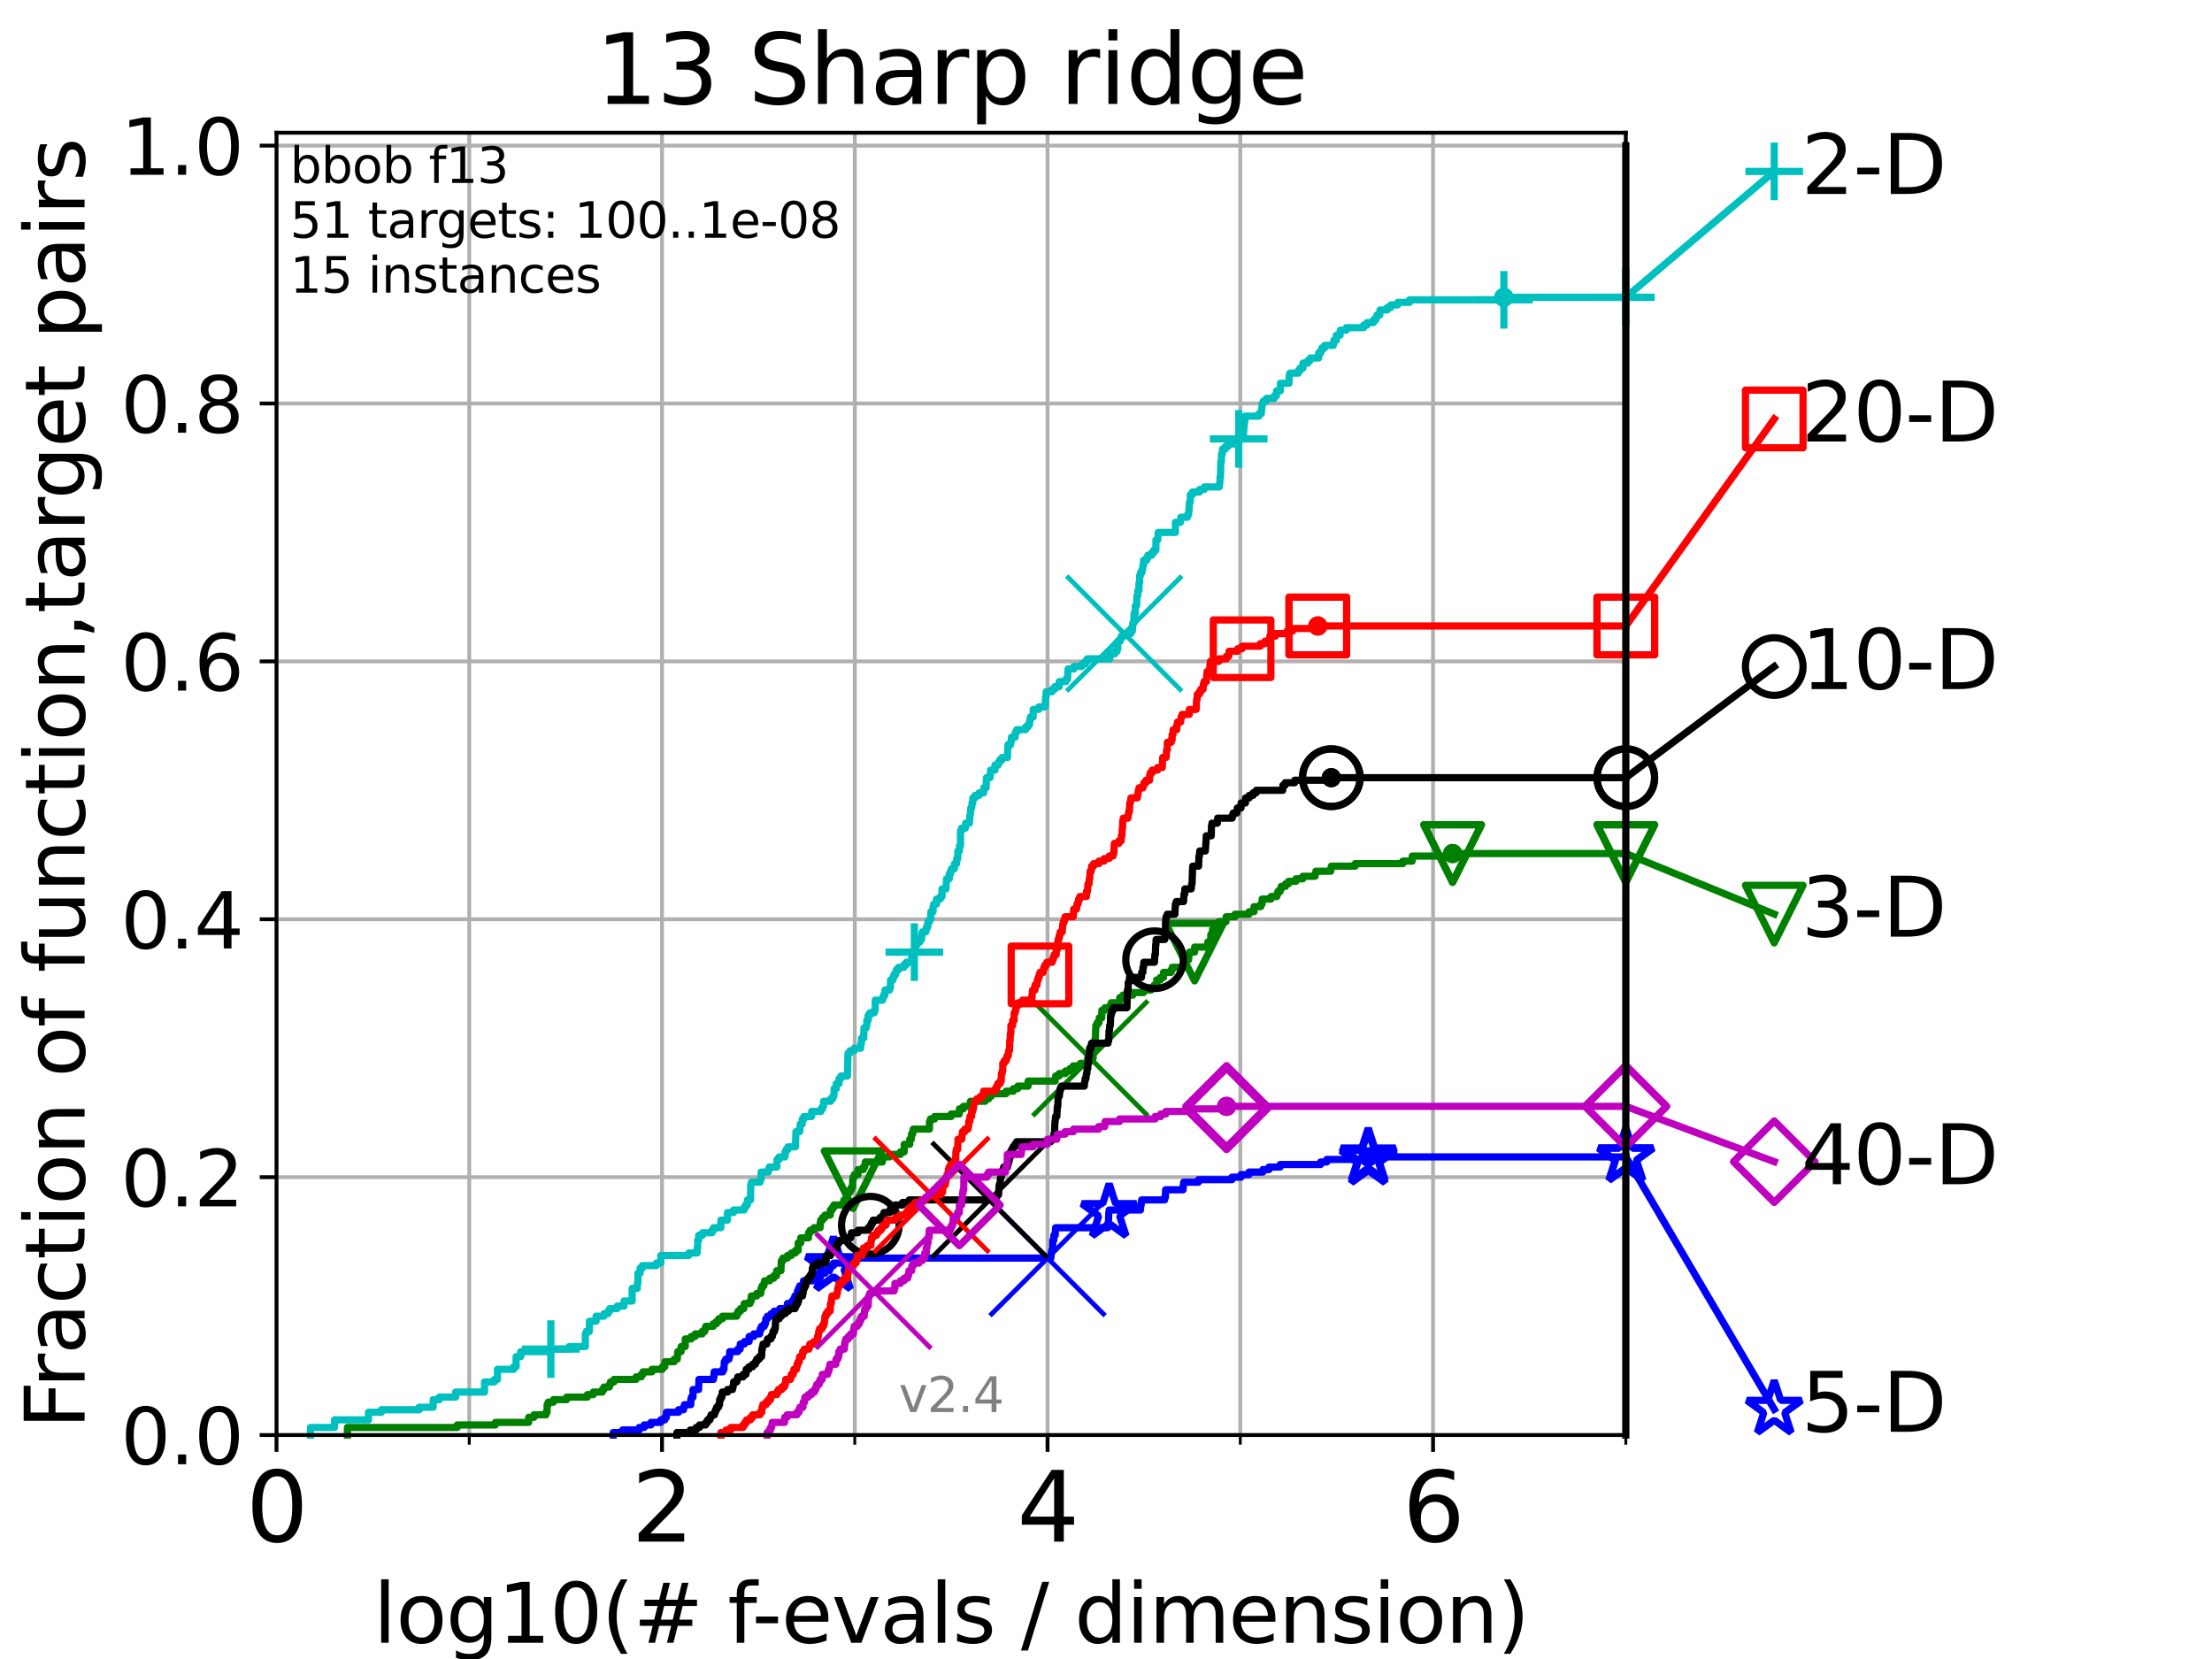 <?xml version="1.0" encoding="utf-8" standalone="no"?>
<!DOCTYPE svg PUBLIC "-//W3C//DTD SVG 1.1//EN"
  "http://www.w3.org/Graphics/SVG/1.1/DTD/svg11.dtd">
<svg height="345.6pt" version="1.1" viewBox="0 0 460.8 345.6" width="460.8pt" xmlns="http://www.w3.org/2000/svg" xmlns:xlink="http://www.w3.org/1999/xlink">
 <defs>
  <style type="text/css">*{stroke-linecap:butt;stroke-linejoin:round;}</style>
 </defs>
 <g id="figure_1">
  <g id="patch_1">
   <path d="M 0 345.6 
L 460.8 345.6 
L 460.8 0 
L 0 0 
z
" style="fill:#ffffff;"/>
  </g>
  <g id="axes_1">
   <g id="patch_2">
    <path d="M 57.6 298.944 
L 338.688 298.944 
L 338.688 27.648 
L 57.6 27.648 
z
" style="fill:#ffffff;"/>
   </g>
   <g id="matplotlib.axis_1">
    <g id="xtick_1">
     <g id="line2d_1">
      <path clip-path="url(#pfa0f265eb4)" d="M 57.6 298.944 
L 57.6 27.648 
" style="fill:none;stroke:#b0b0b0;stroke-linecap:square;stroke-width:0.8;"/>
     </g>
     <g id="line2d_2">
      <defs>
       <path d="M 0 0 
L 0 3.5 
" id="m61f3793115" style="stroke:#000000;stroke-width:0.8;"/>
      </defs>
      <g>
       <use style="stroke:#000000;stroke-width:0.8;" x="57.6" xlink:href="#m61f3793115" y="298.944"/>
      </g>
     </g>
     <g id="text_1">
      <!-- 0 -->
      <g transform="translate(51.237 321.141)scale(0.2 -0.2)">
       <defs>
        <path d="M 2034 4250 
Q 1547 4250 1301 3770 
Q 1056 3291 1056 2328 
Q 1056 1369 1301 889 
Q 1547 409 2034 409 
Q 2525 409 2770 889 
Q 3016 1369 3016 2328 
Q 3016 3291 2770 3770 
Q 2525 4250 2034 4250 
z
M 2034 4750 
Q 2819 4750 3233 4129 
Q 3647 3509 3647 2328 
Q 3647 1150 3233 529 
Q 2819 -91 2034 -91 
Q 1250 -91 836 529 
Q 422 1150 422 2328 
Q 422 3509 836 4129 
Q 1250 4750 2034 4750 
z
" id="DejaVuSans-30" transform="scale(0.016)"/>
       </defs>
       <use xlink:href="#DejaVuSans-30"/>
      </g>
     </g>
    </g>
    <g id="xtick_2">
     <g id="line2d_3">
      <path clip-path="url(#pfa0f265eb4)" d="M 137.911 298.944 
L 137.911 27.648 
" style="fill:none;stroke:#b0b0b0;stroke-linecap:square;stroke-width:0.8;"/>
     </g>
     <g id="line2d_4">
      <g>
       <use style="stroke:#000000;stroke-width:0.8;" x="137.911" xlink:href="#m61f3793115" y="298.944"/>
      </g>
     </g>
     <g id="text_2">
      <!-- 2 -->
      <g transform="translate(131.548 321.141)scale(0.2 -0.2)">
       <defs>
        <path d="M 1228 531 
L 3431 531 
L 3431 0 
L 469 0 
L 469 531 
Q 828 903 1448 1529 
Q 2069 2156 2228 2338 
Q 2531 2678 2651 2914 
Q 2772 3150 2772 3378 
Q 2772 3750 2511 3984 
Q 2250 4219 1831 4219 
Q 1534 4219 1204 4116 
Q 875 4013 500 3803 
L 500 4441 
Q 881 4594 1212 4672 
Q 1544 4750 1819 4750 
Q 2544 4750 2975 4387 
Q 3406 4025 3406 3419 
Q 3406 3131 3298 2873 
Q 3191 2616 2906 2266 
Q 2828 2175 2409 1742 
Q 1991 1309 1228 531 
z
" id="DejaVuSans-32" transform="scale(0.016)"/>
       </defs>
       <use xlink:href="#DejaVuSans-32"/>
      </g>
     </g>
    </g>
    <g id="xtick_3">
     <g id="line2d_5">
      <path clip-path="url(#pfa0f265eb4)" d="M 218.222 298.944 
L 218.222 27.648 
" style="fill:none;stroke:#b0b0b0;stroke-linecap:square;stroke-width:0.8;"/>
     </g>
     <g id="line2d_6">
      <g>
       <use style="stroke:#000000;stroke-width:0.8;" x="218.222" xlink:href="#m61f3793115" y="298.944"/>
      </g>
     </g>
     <g id="text_3">
      <!-- 4 -->
      <g transform="translate(211.859 321.141)scale(0.2 -0.2)">
       <defs>
        <path d="M 2419 4116 
L 825 1625 
L 2419 1625 
L 2419 4116 
z
M 2253 4666 
L 3047 4666 
L 3047 1625 
L 3713 1625 
L 3713 1100 
L 3047 1100 
L 3047 0 
L 2419 0 
L 2419 1100 
L 313 1100 
L 313 1709 
L 2253 4666 
z
" id="DejaVuSans-34" transform="scale(0.016)"/>
       </defs>
       <use xlink:href="#DejaVuSans-34"/>
      </g>
     </g>
    </g>
    <g id="xtick_4">
     <g id="line2d_7">
      <path clip-path="url(#pfa0f265eb4)" d="M 298.533 298.944 
L 298.533 27.648 
" style="fill:none;stroke:#b0b0b0;stroke-linecap:square;stroke-width:0.8;"/>
     </g>
     <g id="line2d_8">
      <g>
       <use style="stroke:#000000;stroke-width:0.8;" x="298.533" xlink:href="#m61f3793115" y="298.944"/>
      </g>
     </g>
     <g id="text_4">
      <!-- 6 -->
      <g transform="translate(292.17 321.141)scale(0.2 -0.2)">
       <defs>
        <path d="M 2113 2584 
Q 1688 2584 1439 2293 
Q 1191 2003 1191 1497 
Q 1191 994 1439 701 
Q 1688 409 2113 409 
Q 2538 409 2786 701 
Q 3034 994 3034 1497 
Q 3034 2003 2786 2293 
Q 2538 2584 2113 2584 
z
M 3366 4563 
L 3366 3988 
Q 3128 4100 2886 4159 
Q 2644 4219 2406 4219 
Q 1781 4219 1451 3797 
Q 1122 3375 1075 2522 
Q 1259 2794 1537 2939 
Q 1816 3084 2150 3084 
Q 2853 3084 3261 2657 
Q 3669 2231 3669 1497 
Q 3669 778 3244 343 
Q 2819 -91 2113 -91 
Q 1303 -91 875 529 
Q 447 1150 447 2328 
Q 447 3434 972 4092 
Q 1497 4750 2381 4750 
Q 2619 4750 2861 4703 
Q 3103 4656 3366 4563 
z
" id="DejaVuSans-36" transform="scale(0.016)"/>
       </defs>
       <use xlink:href="#DejaVuSans-36"/>
      </g>
     </g>
    </g>
    <g id="xtick_5">
     <g id="line2d_9">
      <path clip-path="url(#pfa0f265eb4)" d="M 97.755 298.944 
L 97.755 27.648 
" style="fill:none;stroke:#b0b0b0;stroke-linecap:square;stroke-width:0.8;"/>
     </g>
     <g id="line2d_10">
      <defs>
       <path d="M 0 0 
L 0 2 
" id="m25cda3ddc6" style="stroke:#000000;stroke-width:0.6;"/>
      </defs>
      <g>
       <use style="stroke:#000000;stroke-width:0.6;" x="97.755" xlink:href="#m25cda3ddc6" y="298.944"/>
      </g>
     </g>
    </g>
    <g id="xtick_6">
     <g id="line2d_11">
      <path clip-path="url(#pfa0f265eb4)" d="M 178.066 298.944 
L 178.066 27.648 
" style="fill:none;stroke:#b0b0b0;stroke-linecap:square;stroke-width:0.8;"/>
     </g>
     <g id="line2d_12">
      <g>
       <use style="stroke:#000000;stroke-width:0.6;" x="178.066" xlink:href="#m25cda3ddc6" y="298.944"/>
      </g>
     </g>
    </g>
    <g id="xtick_7">
     <g id="line2d_13">
      <path clip-path="url(#pfa0f265eb4)" d="M 258.377 298.944 
L 258.377 27.648 
" style="fill:none;stroke:#b0b0b0;stroke-linecap:square;stroke-width:0.8;"/>
     </g>
     <g id="line2d_14">
      <g>
       <use style="stroke:#000000;stroke-width:0.6;" x="258.377" xlink:href="#m25cda3ddc6" y="298.944"/>
      </g>
     </g>
    </g>
    <g id="xtick_8">
     <g id="line2d_15">
      <path clip-path="url(#pfa0f265eb4)" d="M 338.688 298.944 
L 338.688 27.648 
" style="fill:none;stroke:#b0b0b0;stroke-linecap:square;stroke-width:0.8;"/>
     </g>
     <g id="line2d_16">
      <g>
       <use style="stroke:#000000;stroke-width:0.6;" x="338.688" xlink:href="#m25cda3ddc6" y="298.944"/>
      </g>
     </g>
    </g>
    <g id="text_5">
     <!-- log10(# f-evals / dimension) -->
     <g transform="translate(77.764 342.218)scale(0.17 -0.17)">
      <defs>
       <path d="M 603 4863 
L 1178 4863 
L 1178 0 
L 603 0 
L 603 4863 
z
" id="DejaVuSans-6c" transform="scale(0.016)"/>
       <path d="M 1959 3097 
Q 1497 3097 1228 2736 
Q 959 2375 959 1747 
Q 959 1119 1226 758 
Q 1494 397 1959 397 
Q 2419 397 2687 759 
Q 2956 1122 2956 1747 
Q 2956 2369 2687 2733 
Q 2419 3097 1959 3097 
z
M 1959 3584 
Q 2709 3584 3137 3096 
Q 3566 2609 3566 1747 
Q 3566 888 3137 398 
Q 2709 -91 1959 -91 
Q 1206 -91 779 398 
Q 353 888 353 1747 
Q 353 2609 779 3096 
Q 1206 3584 1959 3584 
z
" id="DejaVuSans-6f" transform="scale(0.016)"/>
       <path d="M 2906 1791 
Q 2906 2416 2648 2759 
Q 2391 3103 1925 3103 
Q 1463 3103 1205 2759 
Q 947 2416 947 1791 
Q 947 1169 1205 825 
Q 1463 481 1925 481 
Q 2391 481 2648 825 
Q 2906 1169 2906 1791 
z
M 3481 434 
Q 3481 -459 3084 -895 
Q 2688 -1331 1869 -1331 
Q 1566 -1331 1297 -1286 
Q 1028 -1241 775 -1147 
L 775 -588 
Q 1028 -725 1275 -790 
Q 1522 -856 1778 -856 
Q 2344 -856 2625 -561 
Q 2906 -266 2906 331 
L 2906 616 
Q 2728 306 2450 153 
Q 2172 0 1784 0 
Q 1141 0 747 490 
Q 353 981 353 1791 
Q 353 2603 747 3093 
Q 1141 3584 1784 3584 
Q 2172 3584 2450 3431 
Q 2728 3278 2906 2969 
L 2906 3500 
L 3481 3500 
L 3481 434 
z
" id="DejaVuSans-67" transform="scale(0.016)"/>
       <path d="M 794 531 
L 1825 531 
L 1825 4091 
L 703 3866 
L 703 4441 
L 1819 4666 
L 2450 4666 
L 2450 531 
L 3481 531 
L 3481 0 
L 794 0 
L 794 531 
z
" id="DejaVuSans-31" transform="scale(0.016)"/>
       <path d="M 1984 4856 
Q 1566 4138 1362 3434 
Q 1159 2731 1159 2009 
Q 1159 1288 1364 580 
Q 1569 -128 1984 -844 
L 1484 -844 
Q 1016 -109 783 600 
Q 550 1309 550 2009 
Q 550 2706 781 3412 
Q 1013 4119 1484 4856 
L 1984 4856 
z
" id="DejaVuSans-28" transform="scale(0.016)"/>
       <path d="M 3272 2816 
L 2363 2816 
L 2100 1772 
L 3016 1772 
L 3272 2816 
z
M 2803 4594 
L 2478 3297 
L 3391 3297 
L 3719 4594 
L 4219 4594 
L 3897 3297 
L 4872 3297 
L 4872 2816 
L 3775 2816 
L 3519 1772 
L 4513 1772 
L 4513 1294 
L 3397 1294 
L 3072 0 
L 2572 0 
L 2894 1294 
L 1978 1294 
L 1656 0 
L 1153 0 
L 1478 1294 
L 494 1294 
L 494 1772 
L 1594 1772 
L 1856 2816 
L 850 2816 
L 850 3297 
L 1978 3297 
L 2297 4594 
L 2803 4594 
z
" id="DejaVuSans-23" transform="scale(0.016)"/>
       <path id="DejaVuSans-20" transform="scale(0.016)"/>
       <path d="M 2375 4863 
L 2375 4384 
L 1825 4384 
Q 1516 4384 1395 4259 
Q 1275 4134 1275 3809 
L 1275 3500 
L 2222 3500 
L 2222 3053 
L 1275 3053 
L 1275 0 
L 697 0 
L 697 3053 
L 147 3053 
L 147 3500 
L 697 3500 
L 697 3744 
Q 697 4328 969 4595 
Q 1241 4863 1831 4863 
L 2375 4863 
z
" id="DejaVuSans-66" transform="scale(0.016)"/>
       <path d="M 313 2009 
L 1997 2009 
L 1997 1497 
L 313 1497 
L 313 2009 
z
" id="DejaVuSans-2d" transform="scale(0.016)"/>
       <path d="M 3597 1894 
L 3597 1613 
L 953 1613 
Q 991 1019 1311 708 
Q 1631 397 2203 397 
Q 2534 397 2845 478 
Q 3156 559 3463 722 
L 3463 178 
Q 3153 47 2828 -22 
Q 2503 -91 2169 -91 
Q 1331 -91 842 396 
Q 353 884 353 1716 
Q 353 2575 817 3079 
Q 1281 3584 2069 3584 
Q 2775 3584 3186 3129 
Q 3597 2675 3597 1894 
z
M 3022 2063 
Q 3016 2534 2758 2815 
Q 2500 3097 2075 3097 
Q 1594 3097 1305 2825 
Q 1016 2553 972 2059 
L 3022 2063 
z
" id="DejaVuSans-65" transform="scale(0.016)"/>
       <path d="M 191 3500 
L 800 3500 
L 1894 563 
L 2988 3500 
L 3597 3500 
L 2284 0 
L 1503 0 
L 191 3500 
z
" id="DejaVuSans-76" transform="scale(0.016)"/>
       <path d="M 2194 1759 
Q 1497 1759 1228 1600 
Q 959 1441 959 1056 
Q 959 750 1161 570 
Q 1363 391 1709 391 
Q 2188 391 2477 730 
Q 2766 1069 2766 1631 
L 2766 1759 
L 2194 1759 
z
M 3341 1997 
L 3341 0 
L 2766 0 
L 2766 531 
Q 2569 213 2275 61 
Q 1981 -91 1556 -91 
Q 1019 -91 701 211 
Q 384 513 384 1019 
Q 384 1609 779 1909 
Q 1175 2209 1959 2209 
L 2766 2209 
L 2766 2266 
Q 2766 2663 2505 2880 
Q 2244 3097 1772 3097 
Q 1472 3097 1187 3025 
Q 903 2953 641 2809 
L 641 3341 
Q 956 3463 1253 3523 
Q 1550 3584 1831 3584 
Q 2591 3584 2966 3190 
Q 3341 2797 3341 1997 
z
" id="DejaVuSans-61" transform="scale(0.016)"/>
       <path d="M 2834 3397 
L 2834 2853 
Q 2591 2978 2328 3040 
Q 2066 3103 1784 3103 
Q 1356 3103 1142 2972 
Q 928 2841 928 2578 
Q 928 2378 1081 2264 
Q 1234 2150 1697 2047 
L 1894 2003 
Q 2506 1872 2764 1633 
Q 3022 1394 3022 966 
Q 3022 478 2636 193 
Q 2250 -91 1575 -91 
Q 1294 -91 989 -36 
Q 684 19 347 128 
L 347 722 
Q 666 556 975 473 
Q 1284 391 1588 391 
Q 1994 391 2212 530 
Q 2431 669 2431 922 
Q 2431 1156 2273 1281 
Q 2116 1406 1581 1522 
L 1381 1569 
Q 847 1681 609 1914 
Q 372 2147 372 2553 
Q 372 3047 722 3315 
Q 1072 3584 1716 3584 
Q 2034 3584 2315 3537 
Q 2597 3491 2834 3397 
z
" id="DejaVuSans-73" transform="scale(0.016)"/>
       <path d="M 1625 4666 
L 2156 4666 
L 531 -594 
L 0 -594 
L 1625 4666 
z
" id="DejaVuSans-2f" transform="scale(0.016)"/>
       <path d="M 2906 2969 
L 2906 4863 
L 3481 4863 
L 3481 0 
L 2906 0 
L 2906 525 
Q 2725 213 2448 61 
Q 2172 -91 1784 -91 
Q 1150 -91 751 415 
Q 353 922 353 1747 
Q 353 2572 751 3078 
Q 1150 3584 1784 3584 
Q 2172 3584 2448 3432 
Q 2725 3281 2906 2969 
z
M 947 1747 
Q 947 1113 1208 752 
Q 1469 391 1925 391 
Q 2381 391 2643 752 
Q 2906 1113 2906 1747 
Q 2906 2381 2643 2742 
Q 2381 3103 1925 3103 
Q 1469 3103 1208 2742 
Q 947 2381 947 1747 
z
" id="DejaVuSans-64" transform="scale(0.016)"/>
       <path d="M 603 3500 
L 1178 3500 
L 1178 0 
L 603 0 
L 603 3500 
z
M 603 4863 
L 1178 4863 
L 1178 4134 
L 603 4134 
L 603 4863 
z
" id="DejaVuSans-69" transform="scale(0.016)"/>
       <path d="M 3328 2828 
Q 3544 3216 3844 3400 
Q 4144 3584 4550 3584 
Q 5097 3584 5394 3201 
Q 5691 2819 5691 2113 
L 5691 0 
L 5113 0 
L 5113 2094 
Q 5113 2597 4934 2840 
Q 4756 3084 4391 3084 
Q 3944 3084 3684 2787 
Q 3425 2491 3425 1978 
L 3425 0 
L 2847 0 
L 2847 2094 
Q 2847 2600 2669 2842 
Q 2491 3084 2119 3084 
Q 1678 3084 1418 2786 
Q 1159 2488 1159 1978 
L 1159 0 
L 581 0 
L 581 3500 
L 1159 3500 
L 1159 2956 
Q 1356 3278 1631 3431 
Q 1906 3584 2284 3584 
Q 2666 3584 2933 3390 
Q 3200 3197 3328 2828 
z
" id="DejaVuSans-6d" transform="scale(0.016)"/>
       <path d="M 3513 2113 
L 3513 0 
L 2938 0 
L 2938 2094 
Q 2938 2591 2744 2837 
Q 2550 3084 2163 3084 
Q 1697 3084 1428 2787 
Q 1159 2491 1159 1978 
L 1159 0 
L 581 0 
L 581 3500 
L 1159 3500 
L 1159 2956 
Q 1366 3272 1645 3428 
Q 1925 3584 2291 3584 
Q 2894 3584 3203 3211 
Q 3513 2838 3513 2113 
z
" id="DejaVuSans-6e" transform="scale(0.016)"/>
       <path d="M 513 4856 
L 1013 4856 
Q 1481 4119 1714 3412 
Q 1947 2706 1947 2009 
Q 1947 1309 1714 600 
Q 1481 -109 1013 -844 
L 513 -844 
Q 928 -128 1133 580 
Q 1338 1288 1338 2009 
Q 1338 2731 1133 3434 
Q 928 4138 513 4856 
z
" id="DejaVuSans-29" transform="scale(0.016)"/>
      </defs>
      <use xlink:href="#DejaVuSans-6c"/>
      <use x="27.783" xlink:href="#DejaVuSans-6f"/>
      <use x="88.965" xlink:href="#DejaVuSans-67"/>
      <use x="152.441" xlink:href="#DejaVuSans-31"/>
      <use x="216.064" xlink:href="#DejaVuSans-30"/>
      <use x="279.688" xlink:href="#DejaVuSans-28"/>
      <use x="318.701" xlink:href="#DejaVuSans-23"/>
      <use x="402.49" xlink:href="#DejaVuSans-20"/>
      <use x="434.277" xlink:href="#DejaVuSans-66"/>
      <use x="463.982" xlink:href="#DejaVuSans-2d"/>
      <use x="500.066" xlink:href="#DejaVuSans-65"/>
      <use x="561.59" xlink:href="#DejaVuSans-76"/>
      <use x="620.77" xlink:href="#DejaVuSans-61"/>
      <use x="682.049" xlink:href="#DejaVuSans-6c"/>
      <use x="709.832" xlink:href="#DejaVuSans-73"/>
      <use x="761.932" xlink:href="#DejaVuSans-20"/>
      <use x="793.719" xlink:href="#DejaVuSans-2f"/>
      <use x="827.41" xlink:href="#DejaVuSans-20"/>
      <use x="859.197" xlink:href="#DejaVuSans-64"/>
      <use x="922.674" xlink:href="#DejaVuSans-69"/>
      <use x="950.457" xlink:href="#DejaVuSans-6d"/>
      <use x="1047.869" xlink:href="#DejaVuSans-65"/>
      <use x="1109.393" xlink:href="#DejaVuSans-6e"/>
      <use x="1172.771" xlink:href="#DejaVuSans-73"/>
      <use x="1224.871" xlink:href="#DejaVuSans-69"/>
      <use x="1252.654" xlink:href="#DejaVuSans-6f"/>
      <use x="1313.836" xlink:href="#DejaVuSans-6e"/>
      <use x="1377.215" xlink:href="#DejaVuSans-29"/>
     </g>
    </g>
   </g>
   <g id="matplotlib.axis_2">
    <g id="ytick_1">
     <g id="line2d_17">
      <path clip-path="url(#pfa0f265eb4)" d="M 57.6 298.944 
L 338.688 298.944 
" style="fill:none;stroke:#b0b0b0;stroke-linecap:square;stroke-width:0.8;"/>
     </g>
     <g id="line2d_18">
      <defs>
       <path d="M 0 0 
L -3.5 0 
" id="m81d33cf982" style="stroke:#000000;stroke-width:0.8;"/>
      </defs>
      <g>
       <use style="stroke:#000000;stroke-width:0.8;" x="57.6" xlink:href="#m81d33cf982" y="298.944"/>
      </g>
     </g>
     <g id="text_6">
      <!-- 0.0 -->
      <g transform="translate(25.155 305.023)scale(0.16 -0.16)">
       <defs>
        <path d="M 684 794 
L 1344 794 
L 1344 0 
L 684 0 
L 684 794 
z
" id="DejaVuSans-2e" transform="scale(0.016)"/>
       </defs>
       <use xlink:href="#DejaVuSans-30"/>
       <use x="63.623" xlink:href="#DejaVuSans-2e"/>
       <use x="95.41" xlink:href="#DejaVuSans-30"/>
      </g>
     </g>
    </g>
    <g id="ytick_2">
     <g id="line2d_19">
      <path clip-path="url(#pfa0f265eb4)" d="M 57.6 245.222 
L 338.688 245.222 
" style="fill:none;stroke:#b0b0b0;stroke-linecap:square;stroke-width:0.8;"/>
     </g>
     <g id="line2d_20">
      <g>
       <use style="stroke:#000000;stroke-width:0.8;" x="57.6" xlink:href="#m81d33cf982" y="245.222"/>
      </g>
     </g>
     <g id="text_7">
      <!-- 0.2 -->
      <g transform="translate(25.155 251.301)scale(0.16 -0.16)">
       <use xlink:href="#DejaVuSans-30"/>
       <use x="63.623" xlink:href="#DejaVuSans-2e"/>
       <use x="95.41" xlink:href="#DejaVuSans-32"/>
      </g>
     </g>
    </g>
    <g id="ytick_3">
     <g id="line2d_21">
      <path clip-path="url(#pfa0f265eb4)" d="M 57.6 191.5 
L 338.688 191.5 
" style="fill:none;stroke:#b0b0b0;stroke-linecap:square;stroke-width:0.8;"/>
     </g>
     <g id="line2d_22">
      <g>
       <use style="stroke:#000000;stroke-width:0.8;" x="57.6" xlink:href="#m81d33cf982" y="191.5"/>
      </g>
     </g>
     <g id="text_8">
      <!-- 0.4 -->
      <g transform="translate(25.155 197.579)scale(0.16 -0.16)">
       <use xlink:href="#DejaVuSans-30"/>
       <use x="63.623" xlink:href="#DejaVuSans-2e"/>
       <use x="95.41" xlink:href="#DejaVuSans-34"/>
      </g>
     </g>
    </g>
    <g id="ytick_4">
     <g id="line2d_23">
      <path clip-path="url(#pfa0f265eb4)" d="M 57.6 137.778 
L 338.688 137.778 
" style="fill:none;stroke:#b0b0b0;stroke-linecap:square;stroke-width:0.8;"/>
     </g>
     <g id="line2d_24">
      <g>
       <use style="stroke:#000000;stroke-width:0.8;" x="57.6" xlink:href="#m81d33cf982" y="137.778"/>
      </g>
     </g>
     <g id="text_9">
      <!-- 0.6 -->
      <g transform="translate(25.155 143.857)scale(0.16 -0.16)">
       <use xlink:href="#DejaVuSans-30"/>
       <use x="63.623" xlink:href="#DejaVuSans-2e"/>
       <use x="95.41" xlink:href="#DejaVuSans-36"/>
      </g>
     </g>
    </g>
    <g id="ytick_5">
     <g id="line2d_25">
      <path clip-path="url(#pfa0f265eb4)" d="M 57.6 84.056 
L 338.688 84.056 
" style="fill:none;stroke:#b0b0b0;stroke-linecap:square;stroke-width:0.8;"/>
     </g>
     <g id="line2d_26">
      <g>
       <use style="stroke:#000000;stroke-width:0.8;" x="57.6" xlink:href="#m81d33cf982" y="84.056"/>
      </g>
     </g>
     <g id="text_10">
      <!-- 0.8 -->
      <g transform="translate(25.155 90.135)scale(0.16 -0.16)">
       <defs>
        <path d="M 2034 2216 
Q 1584 2216 1326 1975 
Q 1069 1734 1069 1313 
Q 1069 891 1326 650 
Q 1584 409 2034 409 
Q 2484 409 2743 651 
Q 3003 894 3003 1313 
Q 3003 1734 2745 1975 
Q 2488 2216 2034 2216 
z
M 1403 2484 
Q 997 2584 770 2862 
Q 544 3141 544 3541 
Q 544 4100 942 4425 
Q 1341 4750 2034 4750 
Q 2731 4750 3128 4425 
Q 3525 4100 3525 3541 
Q 3525 3141 3298 2862 
Q 3072 2584 2669 2484 
Q 3125 2378 3379 2068 
Q 3634 1759 3634 1313 
Q 3634 634 3220 271 
Q 2806 -91 2034 -91 
Q 1263 -91 848 271 
Q 434 634 434 1313 
Q 434 1759 690 2068 
Q 947 2378 1403 2484 
z
M 1172 3481 
Q 1172 3119 1398 2916 
Q 1625 2713 2034 2713 
Q 2441 2713 2670 2916 
Q 2900 3119 2900 3481 
Q 2900 3844 2670 4047 
Q 2441 4250 2034 4250 
Q 1625 4250 1398 4047 
Q 1172 3844 1172 3481 
z
" id="DejaVuSans-38" transform="scale(0.016)"/>
       </defs>
       <use xlink:href="#DejaVuSans-30"/>
       <use x="63.623" xlink:href="#DejaVuSans-2e"/>
       <use x="95.41" xlink:href="#DejaVuSans-38"/>
      </g>
     </g>
    </g>
    <g id="ytick_6">
     <g id="line2d_27">
      <path clip-path="url(#pfa0f265eb4)" d="M 57.6 30.334 
L 338.688 30.334 
" style="fill:none;stroke:#b0b0b0;stroke-linecap:square;stroke-width:0.8;"/>
     </g>
     <g id="line2d_28">
      <g>
       <use style="stroke:#000000;stroke-width:0.8;" x="57.6" xlink:href="#m81d33cf982" y="30.334"/>
      </g>
     </g>
     <g id="text_11">
      <!-- 1.0 -->
      <g transform="translate(25.155 36.413)scale(0.16 -0.16)">
       <use xlink:href="#DejaVuSans-31"/>
       <use x="63.623" xlink:href="#DejaVuSans-2e"/>
       <use x="95.41" xlink:href="#DejaVuSans-30"/>
      </g>
     </g>
    </g>
    <g id="text_12">
     <!-- Fraction of function,target pairs -->
     <g transform="translate(17.62 297.681)rotate(-90)scale(0.17 -0.17)">
      <defs>
       <path d="M 628 4666 
L 3309 4666 
L 3309 4134 
L 1259 4134 
L 1259 2759 
L 3109 2759 
L 3109 2228 
L 1259 2228 
L 1259 0 
L 628 0 
L 628 4666 
z
" id="DejaVuSans-46" transform="scale(0.016)"/>
       <path d="M 2631 2963 
Q 2534 3019 2420 3045 
Q 2306 3072 2169 3072 
Q 1681 3072 1420 2755 
Q 1159 2438 1159 1844 
L 1159 0 
L 581 0 
L 581 3500 
L 1159 3500 
L 1159 2956 
Q 1341 3275 1631 3429 
Q 1922 3584 2338 3584 
Q 2397 3584 2469 3576 
Q 2541 3569 2628 3553 
L 2631 2963 
z
" id="DejaVuSans-72" transform="scale(0.016)"/>
       <path d="M 3122 3366 
L 3122 2828 
Q 2878 2963 2633 3030 
Q 2388 3097 2138 3097 
Q 1578 3097 1268 2742 
Q 959 2388 959 1747 
Q 959 1106 1268 751 
Q 1578 397 2138 397 
Q 2388 397 2633 464 
Q 2878 531 3122 666 
L 3122 134 
Q 2881 22 2623 -34 
Q 2366 -91 2075 -91 
Q 1284 -91 818 406 
Q 353 903 353 1747 
Q 353 2603 823 3093 
Q 1294 3584 2113 3584 
Q 2378 3584 2631 3529 
Q 2884 3475 3122 3366 
z
" id="DejaVuSans-63" transform="scale(0.016)"/>
       <path d="M 1172 4494 
L 1172 3500 
L 2356 3500 
L 2356 3053 
L 1172 3053 
L 1172 1153 
Q 1172 725 1289 603 
Q 1406 481 1766 481 
L 2356 481 
L 2356 0 
L 1766 0 
Q 1100 0 847 248 
Q 594 497 594 1153 
L 594 3053 
L 172 3053 
L 172 3500 
L 594 3500 
L 594 4494 
L 1172 4494 
z
" id="DejaVuSans-74" transform="scale(0.016)"/>
       <path d="M 544 1381 
L 544 3500 
L 1119 3500 
L 1119 1403 
Q 1119 906 1312 657 
Q 1506 409 1894 409 
Q 2359 409 2629 706 
Q 2900 1003 2900 1516 
L 2900 3500 
L 3475 3500 
L 3475 0 
L 2900 0 
L 2900 538 
Q 2691 219 2414 64 
Q 2138 -91 1772 -91 
Q 1169 -91 856 284 
Q 544 659 544 1381 
z
M 1991 3584 
L 1991 3584 
z
" id="DejaVuSans-75" transform="scale(0.016)"/>
       <path d="M 750 794 
L 1409 794 
L 1409 256 
L 897 -744 
L 494 -744 
L 750 256 
L 750 794 
z
" id="DejaVuSans-2c" transform="scale(0.016)"/>
       <path d="M 1159 525 
L 1159 -1331 
L 581 -1331 
L 581 3500 
L 1159 3500 
L 1159 2969 
Q 1341 3281 1617 3432 
Q 1894 3584 2278 3584 
Q 2916 3584 3314 3078 
Q 3713 2572 3713 1747 
Q 3713 922 3314 415 
Q 2916 -91 2278 -91 
Q 1894 -91 1617 61 
Q 1341 213 1159 525 
z
M 3116 1747 
Q 3116 2381 2855 2742 
Q 2594 3103 2138 3103 
Q 1681 3103 1420 2742 
Q 1159 2381 1159 1747 
Q 1159 1113 1420 752 
Q 1681 391 2138 391 
Q 2594 391 2855 752 
Q 3116 1113 3116 1747 
z
" id="DejaVuSans-70" transform="scale(0.016)"/>
      </defs>
      <use xlink:href="#DejaVuSans-46"/>
      <use x="50.27" xlink:href="#DejaVuSans-72"/>
      <use x="91.383" xlink:href="#DejaVuSans-61"/>
      <use x="152.662" xlink:href="#DejaVuSans-63"/>
      <use x="207.643" xlink:href="#DejaVuSans-74"/>
      <use x="246.852" xlink:href="#DejaVuSans-69"/>
      <use x="274.635" xlink:href="#DejaVuSans-6f"/>
      <use x="335.816" xlink:href="#DejaVuSans-6e"/>
      <use x="399.195" xlink:href="#DejaVuSans-20"/>
      <use x="430.982" xlink:href="#DejaVuSans-6f"/>
      <use x="492.164" xlink:href="#DejaVuSans-66"/>
      <use x="527.369" xlink:href="#DejaVuSans-20"/>
      <use x="559.156" xlink:href="#DejaVuSans-66"/>
      <use x="594.361" xlink:href="#DejaVuSans-75"/>
      <use x="657.74" xlink:href="#DejaVuSans-6e"/>
      <use x="721.119" xlink:href="#DejaVuSans-63"/>
      <use x="776.1" xlink:href="#DejaVuSans-74"/>
      <use x="815.309" xlink:href="#DejaVuSans-69"/>
      <use x="843.092" xlink:href="#DejaVuSans-6f"/>
      <use x="904.273" xlink:href="#DejaVuSans-6e"/>
      <use x="967.652" xlink:href="#DejaVuSans-2c"/>
      <use x="999.439" xlink:href="#DejaVuSans-74"/>
      <use x="1038.648" xlink:href="#DejaVuSans-61"/>
      <use x="1099.928" xlink:href="#DejaVuSans-72"/>
      <use x="1139.291" xlink:href="#DejaVuSans-67"/>
      <use x="1202.768" xlink:href="#DejaVuSans-65"/>
      <use x="1264.291" xlink:href="#DejaVuSans-74"/>
      <use x="1303.5" xlink:href="#DejaVuSans-20"/>
      <use x="1335.287" xlink:href="#DejaVuSans-70"/>
      <use x="1398.764" xlink:href="#DejaVuSans-61"/>
      <use x="1460.043" xlink:href="#DejaVuSans-69"/>
      <use x="1487.826" xlink:href="#DejaVuSans-72"/>
      <use x="1528.939" xlink:href="#DejaVuSans-73"/>
     </g>
    </g>
   </g>
   <g id="line2d_29">
    <defs>
     <path d="M 0 1.5 
C 0.398 1.5 0.779 1.342 1.061 1.061 
C 1.342 0.779 1.5 0.398 1.5 0 
C 1.5 -0.398 1.342 -0.779 1.061 -1.061 
C 0.779 -1.342 0.398 -1.5 0 -1.5 
C -0.398 -1.5 -0.779 -1.342 -1.061 -1.061 
C -1.342 -0.779 -1.5 -0.398 -1.5 0 
C -1.5 0.398 -1.342 0.779 -1.061 1.061 
C -0.779 1.342 -0.398 1.5 0 1.5 
z
" id="m06c245b0e2" style="stroke:#00bfbf;"/>
    </defs>
    <g>
     <use style="fill:#00bfbf;stroke:#00bfbf;" x="313.284" xlink:href="#m06c245b0e2" y="61.935"/>
     <use style="fill:#00bfbf;stroke:#00bfbf;" x="313.284" xlink:href="#m06c245b0e2" y="61.935"/>
    </g>
   </g>
   <g id="line2d_30">
    <path d="M 64.671 298.944 
L 64.671 297.364 
L 69.688 297.364 
L 69.688 295.784 
L 76.759 295.784 
L 76.759 294.204 
L 79.447 294.204 
L 79.447 293.677 
L 87.33 293.677 
L 87.33 293.15 
L 90.243 293.15 
L 90.243 291.57 
L 91.535 291.57 
L 91.535 291.044 
L 94.921 291.044 
L 94.921 289.99 
L 100.935 289.99 
L 100.935 287.884 
L 102.989 287.884 
L 102.989 287.357 
L 103.623 287.357 
L 103.623 285.25 
L 107.009 285.25 
L 107.009 284.723 
L 107.515 284.723 
L 107.515 282.617 
L 108.484 282.617 
L 108.484 281.563 
L 114.751 281.563 
L 114.751 281.037 
L 118.577 281.037 
L 118.577 280.51 
L 121.931 280.51 
L 121.931 277.877 
L 122.148 277.877 
L 122.148 277.35 
L 122.782 277.35 
L 122.782 275.243 
L 124.178 275.243 
L 124.178 274.19 
L 125.823 274.19 
L 125.823 273.663 
L 126.674 273.663 
L 126.674 273.136 
L 127.003 273.136 
L 127.003 272.61 
L 128.561 272.61 
L 128.561 272.083 
L 129.991 272.083 
L 129.991 271.03 
L 131.691 271.03 
L 131.691 268.396 
L 132.777 268.396 
L 132.777 267.343 
L 132.894 267.343 
L 132.894 265.236 
L 133.353 265.236 
L 133.353 264.183 
L 133.8 264.183 
L 133.8 263.656 
L 136.739 263.656 
L 136.739 263.129 
L 137.647 263.129 
L 137.647 261.549 
L 143.464 261.549 
L 143.464 261.023 
L 145.213 261.023 
L 145.213 259.969 
L 145.327 259.969 
L 145.327 258.389 
L 145.554 258.389 
L 145.554 257.336 
L 146.324 257.336 
L 146.324 256.809 
L 148.306 256.809 
L 148.306 256.282 
L 148.639 256.282 
L 148.639 255.756 
L 150.172 255.756 
L 150.172 254.176 
L 151.542 254.176 
L 151.542 252.596 
L 152.811 252.596 
L 152.811 252.069 
L 155.005 252.069 
L 155.005 251.542 
L 155.297 251.542 
L 155.297 251.016 
L 155.71 251.016 
L 155.71 249.962 
L 156.358 249.962 
L 156.388 246.802 
L 156.509 246.802 
L 156.509 246.275 
L 158.331 246.275 
L 158.331 245.749 
L 158.546 245.749 
L 158.546 244.169 
L 160.055 244.169 
L 160.055 243.642 
L 160.249 243.642 
L 160.249 243.115 
L 161.823 243.115 
L 161.867 241.535 
L 162.303 241.535 
L 162.303 241.009 
L 163.53 241.009 
L 163.53 239.955 
L 163.789 239.955 
L 163.789 239.428 
L 164.16 239.428 
L 164.16 238.902 
L 165.715 238.902 
L 165.803 235.742 
L 166.595 235.742 
L 166.696 234.162 
L 167.126 234.162 
L 167.126 233.108 
L 167.465 233.108 
L 167.465 232.582 
L 169.085 232.582 
L 169.085 231.528 
L 171.017 231.528 
L 171.017 231.001 
L 171.353 231.001 
L 171.353 230.475 
L 171.57 230.475 
L 171.57 229.421 
L 173.026 229.421 
L 173.026 228.895 
L 173.474 228.895 
L 173.474 228.368 
L 173.711 228.368 
L 173.767 226.788 
L 174.207 226.788 
L 174.207 225.735 
L 174.796 225.735 
L 174.796 224.681 
L 175.17 224.681 
L 175.17 224.155 
L 176.546 224.155 
L 176.65 219.414 
L 177.061 219.414 
L 177.061 218.888 
L 177.961 218.888 
L 177.961 218.361 
L 179.287 218.361 
L 179.352 217.308 
L 179.457 217.308 
L 179.457 216.254 
L 179.933 216.254 
L 179.972 214.148 
L 180.443 214.148 
L 180.443 213.621 
L 180.564 213.621 
L 180.564 212.567 
L 180.849 212.567 
L 180.849 211.514 
L 181.195 211.514 
L 181.195 210.987 
L 182.131 210.987 
L 182.131 210.461 
L 182.324 210.461 
L 182.324 208.354 
L 183.847 208.354 
L 183.847 207.827 
L 184.04 207.827 
L 184.04 207.301 
L 184.353 207.301 
L 184.353 206.247 
L 185.317 206.247 
L 185.317 205.721 
L 185.511 205.721 
L 185.511 204.141 
L 186.005 204.141 
L 186.005 203.614 
L 186.197 203.614 
L 186.197 203.087 
L 186.549 203.087 
L 186.549 202.56 
L 186.699 202.56 
L 186.699 202.034 
L 187.191 202.034 
L 187.191 201.507 
L 188.322 201.507 
L 188.322 200.98 
L 188.785 200.98 
L 188.785 200.454 
L 189.922 200.454 
L 189.939 198.347 
L 190.478 198.347 
L 190.478 197.82 
L 190.632 197.82 
L 190.632 197.294 
L 190.775 197.294 
L 190.775 196.767 
L 191.08 196.767 
L 191.08 196.24 
L 191.621 196.24 
L 191.621 195.714 
L 191.99 195.714 
L 191.99 194.66 
L 192.123 194.66 
L 192.123 194.133 
L 192.859 194.133 
L 192.859 193.607 
L 193.007 193.607 
L 193.007 193.08 
L 193.301 193.08 
L 193.301 192.027 
L 193.636 192.027 
L 193.636 191.5 
L 193.92 191.5 
L 193.92 189.92 
L 194.374 189.92 
L 194.374 188.867 
L 194.497 188.867 
L 194.497 188.34 
L 195.098 188.34 
L 195.098 187.287 
L 195.891 187.287 
L 195.891 186.76 
L 196.242 186.76 
L 196.242 185.18 
L 197.073 185.18 
L 197.173 183.073 
L 197.763 183.073 
L 197.763 182.02 
L 198.012 182.02 
L 198.012 181.493 
L 198.222 181.493 
L 198.222 180.966 
L 198.835 180.966 
L 198.835 179.913 
L 199.282 179.913 
L 199.305 178.86 
L 199.521 178.86 
L 199.536 177.28 
L 199.874 177.28 
L 199.874 176.226 
L 200.092 176.226 
L 200.092 173.066 
L 200.298 173.066 
L 200.298 172.539 
L 201.1 172.539 
L 201.168 171.486 
L 201.959 171.486 
L 202.047 169.906 
L 202.135 169.906 
L 202.223 168.326 
L 202.424 168.326 
L 202.483 167.272 
L 202.654 167.272 
L 202.654 166.219 
L 203.137 166.219 
L 203.137 165.692 
L 203.966 165.692 
L 203.966 165.166 
L 204.924 165.166 
L 204.924 164.112 
L 205.422 164.112 
L 205.493 162.006 
L 206.257 162.006 
L 206.347 160.426 
L 207.271 160.426 
L 207.271 159.372 
L 207.943 159.372 
L 207.943 158.846 
L 208.242 158.846 
L 208.242 158.319 
L 208.73 158.319 
L 208.73 157.792 
L 209.877 157.792 
L 209.961 155.159 
L 210.515 155.159 
L 210.515 154.632 
L 210.643 154.632 
L 210.701 153.579 
L 211.469 153.579 
L 211.529 152.525 
L 211.819 152.525 
L 211.819 151.999 
L 213.634 151.999 
L 213.634 151.472 
L 214.14 151.472 
L 214.14 150.945 
L 214.476 150.945 
L 214.532 149.892 
L 214.661 149.892 
L 214.661 149.365 
L 215.233 149.365 
L 215.233 147.785 
L 216.398 147.785 
L 216.398 147.258 
L 217.725 147.258 
L 217.811 145.152 
L 217.921 145.152 
L 217.921 144.098 
L 219.173 144.098 
L 219.173 143.572 
L 219.721 143.572 
L 219.721 143.045 
L 220.65 143.045 
L 220.65 141.992 
L 222.041 141.992 
L 222.041 141.465 
L 222.389 141.465 
L 222.493 139.358 
L 223.693 139.358 
L 223.693 138.831 
L 225.342 138.831 
L 225.342 138.305 
L 226.091 138.305 
L 226.091 137.778 
L 226.477 137.778 
L 226.477 137.251 
L 231.202 137.251 
L 231.202 136.198 
L 232.235 136.198 
L 232.235 135.671 
L 232.709 135.671 
L 232.709 135.145 
L 232.863 135.145 
L 232.863 133.565 
L 233.38 133.565 
L 233.38 133.038 
L 233.571 133.038 
L 233.571 132.511 
L 234.152 132.511 
L 234.152 131.985 
L 235.568 131.985 
L 235.568 131.458 
L 235.893 131.458 
L 235.962 129.878 
L 236.166 129.878 
L 236.256 127.771 
L 236.508 127.771 
L 236.508 126.191 
L 236.775 126.191 
L 236.847 124.084 
L 237.038 124.084 
L 237.038 123.031 
L 237.264 123.031 
L 237.264 121.451 
L 237.401 121.451 
L 237.416 119.871 
L 237.576 119.871 
L 237.576 119.344 
L 237.841 119.344 
L 237.841 118.817 
L 238.007 118.817 
L 238.085 117.764 
L 238.218 117.764 
L 238.23 116.711 
L 238.877 116.711 
L 238.877 116.184 
L 239.124 116.184 
L 239.124 115.657 
L 239.928 115.657 
L 239.928 115.131 
L 240.346 115.131 
L 240.346 114.604 
L 240.798 114.604 
L 240.798 112.497 
L 241.174 112.497 
L 241.281 110.917 
L 244.854 110.917 
L 244.854 108.81 
L 245.883 108.81 
L 245.977 107.757 
L 247.347 107.757 
L 247.347 107.23 
L 247.61 107.23 
L 247.662 106.177 
L 247.724 106.177 
L 247.765 104.597 
L 247.963 104.597 
L 247.971 103.017 
L 248.438 103.017 
L 248.438 102.49 
L 249.898 102.49 
L 249.898 101.963 
L 250.876 101.963 
L 250.876 101.437 
L 254.007 101.437 
L 254.109 100.383 
L 254.128 100.383 
L 254.164 99.33 
L 254.252 99.33 
L 254.313 96.17 
L 254.442 96.17 
L 254.446 94.59 
L 254.66 94.59 
L 254.66 93.536 
L 255.25 93.536 
L 255.25 93.01 
L 255.847 93.01 
L 255.847 92.483 
L 257.674 92.483 
L 257.674 91.956 
L 257.906 91.956 
L 257.906 91.43 
L 258.052 91.43 
L 258.052 90.903 
L 258.956 90.903 
L 258.956 90.376 
L 259.07 90.376 
L 259.131 88.796 
L 259.195 88.796 
L 259.238 87.743 
L 259.334 87.743 
L 259.334 86.69 
L 262.259 86.69 
L 262.259 86.163 
L 262.755 86.163 
L 262.831 85.109 
L 262.874 85.109 
L 262.926 84.056 
L 263.186 84.056 
L 263.186 83.529 
L 263.803 83.529 
L 263.803 83.003 
L 265.44 83.003 
L 265.44 82.476 
L 265.907 82.476 
L 265.918 81.423 
L 266.736 81.423 
L 266.736 79.843 
L 268.528 79.843 
L 268.54 78.263 
L 268.69 78.263 
L 268.69 77.736 
L 270.459 77.736 
L 270.459 77.209 
L 270.819 77.209 
L 270.819 76.682 
L 271.44 76.682 
L 271.44 75.629 
L 272.45 75.629 
L 272.45 75.102 
L 272.963 75.102 
L 272.963 74.576 
L 274.704 74.576 
L 274.704 73.522 
L 275.14 73.522 
L 275.14 72.996 
L 275.376 72.996 
L 275.376 72.469 
L 275.962 72.469 
L 275.962 71.942 
L 277.773 71.942 
L 277.861 70.889 
L 278.389 70.889 
L 278.389 69.836 
L 279.167 69.836 
L 279.2 68.782 
L 280.474 68.782 
L 280.474 68.255 
L 284.076 68.255 
L 284.076 67.729 
L 284.761 67.729 
L 284.761 67.202 
L 286.117 67.202 
L 286.117 66.675 
L 286.583 66.675 
L 286.583 66.149 
L 286.841 66.149 
L 286.841 65.622 
L 287.431 65.622 
L 287.482 64.569 
L 289.004 64.569 
L 289.004 64.042 
L 289.743 64.042 
L 289.743 63.515 
L 291.175 63.515 
L 291.175 62.989 
L 293.632 62.989 
L 293.632 62.462 
L 313.284 62.462 
L 313.284 61.935 
L 338.688 61.935 
L 338.688 61.935 
" style="fill:none;stroke:#00bfbf;stroke-linecap:square;stroke-width:1.5;"/>
   </g>
   <g id="line2d_31">
    <defs>
     <path d="M -6 0 
L 6 0 
M 0 6 
L 0 -6 
" id="m717344e4b1" style="stroke:#00bfbf;stroke-width:1.5;"/>
    </defs>
    <g>
     <use style="fill-opacity:0;stroke:#00bfbf;stroke-width:1.5;" x="114.751" xlink:href="#m717344e4b1" y="281.037"/>
     <use style="fill-opacity:0;stroke:#00bfbf;stroke-width:1.5;" x="190.478" xlink:href="#m717344e4b1" y="198.347"/>
     <use style="fill-opacity:0;stroke:#00bfbf;stroke-width:1.5;" x="258.052" xlink:href="#m717344e4b1" y="91.43"/>
     <use style="fill-opacity:0;stroke:#00bfbf;stroke-width:1.5;" x="313.284" xlink:href="#m717344e4b1" y="62.462"/>
     <use style="fill-opacity:0;stroke:#00bfbf;stroke-width:1.5;" x="338.688" xlink:href="#m717344e4b1" y="61.935"/>
    </g>
   </g>
   <g id="line2d_32">
    <path style="fill:none;stroke:#00bfbf;stroke-linecap:square;stroke-width:1.5;"/>
    <g/>
   </g>
   <g id="line2d_33">
    <path clip-path="url(#pfa0f265eb4)" d="M 234.201 131.985 
" style="fill:none;stroke:#00bfbf;stroke-linecap:square;stroke-width:1.5;"/>
    <defs>
     <path d="M -12 12 
L 12 -12 
M -12 -12 
L 12 12 
" id="m8eb1dfb4ed" style="stroke:#00bfbf;"/>
    </defs>
    <g clip-path="url(#pfa0f265eb4)">
     <use style="fill:#00bfbf;stroke:#00bfbf;" x="234.201" xlink:href="#m8eb1dfb4ed" y="131.985"/>
    </g>
   </g>
   <g id="line2d_34">
    <defs>
     <path d="M 0 1.5 
C 0.398 1.5 0.779 1.342 1.061 1.061 
C 1.342 0.779 1.5 0.398 1.5 0 
C 1.5 -0.398 1.342 -0.779 1.061 -1.061 
C 0.779 -1.342 0.398 -1.5 0 -1.5 
C -0.398 -1.5 -0.779 -1.342 -1.061 -1.061 
C -1.342 -0.779 -1.5 -0.398 -1.5 0 
C -1.5 0.398 -1.342 0.779 -1.061 1.061 
C -0.779 1.342 -0.398 1.5 0 1.5 
z
" id="m6f7a548abc" style="stroke:#008000;"/>
    </defs>
    <g>
     <use style="fill:#008000;stroke:#008000;" x="302.606" xlink:href="#m6f7a548abc" y="177.806"/>
     <use style="fill:#008000;stroke:#008000;" x="302.606" xlink:href="#m6f7a548abc" y="177.806"/>
    </g>
   </g>
   <g id="line2d_35">
    <path d="M 72.376 298.944 
L 72.376 297.364 
L 95.26 297.364 
L 95.26 296.837 
L 103.203 296.837 
L 103.203 296.311 
L 110.132 296.311 
L 110.132 295.257 
L 111.239 295.257 
L 111.239 294.731 
L 113.735 294.731 
L 113.735 294.204 
L 113.966 294.204 
L 113.966 292.624 
L 114.194 292.624 
L 114.194 292.097 
L 115.291 292.097 
L 115.291 291.57 
L 118.04 291.57 
L 118.04 291.044 
L 122.362 291.044 
L 122.362 290.517 
L 123.594 290.517 
L 123.594 289.99 
L 125.471 289.99 
L 125.471 289.464 
L 125.823 289.464 
L 125.823 288.937 
L 126.948 288.937 
L 126.948 288.41 
L 127.165 288.41 
L 127.165 287.884 
L 127.903 287.884 
L 127.903 287.357 
L 132.502 287.357 
L 132.502 286.83 
L 133.578 286.83 
L 133.578 286.304 
L 133.947 286.304 
L 133.947 285.777 
L 135.813 285.777 
L 135.813 285.25 
L 137.969 285.25 
L 137.969 284.723 
L 138.483 284.723 
L 138.539 283.67 
L 140.449 283.67 
L 140.449 283.143 
L 141.09 283.143 
L 141.187 281.563 
L 141.895 281.563 
L 141.895 280.51 
L 142.753 280.51 
L 142.753 278.93 
L 143.985 278.93 
L 143.985 278.403 
L 144.826 278.403 
L 144.826 277.877 
L 146.288 277.877 
L 146.288 277.35 
L 146.819 277.35 
L 146.819 276.823 
L 147.027 276.823 
L 147.027 276.296 
L 148.576 276.296 
L 148.576 275.77 
L 149.257 275.77 
L 149.257 275.243 
L 149.735 275.243 
L 149.735 274.716 
L 150.514 274.716 
L 150.514 274.19 
L 153.49 274.19 
L 153.49 273.663 
L 153.75 273.663 
L 153.75 273.136 
L 154.258 273.136 
L 154.258 272.61 
L 154.95 272.61 
L 155.038 271.556 
L 156.236 271.556 
L 156.236 271.03 
L 156.499 271.03 
L 156.499 269.976 
L 157.642 269.976 
L 157.642 269.45 
L 158.484 269.45 
L 158.537 268.396 
L 158.75 268.396 
L 158.75 267.87 
L 159.133 267.87 
L 159.133 267.343 
L 159.27 267.343 
L 159.27 266.816 
L 160.33 266.816 
L 160.33 266.289 
L 161.177 266.289 
L 161.177 265.763 
L 161.764 265.763 
L 161.794 264.709 
L 162.687 264.709 
L 162.771 262.603 
L 163.117 262.603 
L 163.117 262.076 
L 164.037 262.076 
L 164.037 261.549 
L 164.85 261.549 
L 164.85 261.023 
L 165.697 261.023 
L 165.697 260.496 
L 166.278 260.496 
L 166.278 258.916 
L 166.807 258.916 
L 166.807 257.862 
L 168.426 257.862 
L 168.426 256.809 
L 168.756 256.809 
L 168.756 256.282 
L 169.57 256.282 
L 169.57 255.756 
L 170.838 255.756 
L 170.873 254.702 
L 170.96 254.702 
L 170.96 254.176 
L 171.349 254.176 
L 171.349 253.649 
L 171.854 253.649 
L 171.854 253.122 
L 172.972 253.122 
L 172.972 252.069 
L 173.372 252.069 
L 173.372 251.542 
L 173.718 251.542 
L 173.718 251.016 
L 175.644 251.016 
L 175.644 250.489 
L 175.811 250.489 
L 175.811 249.962 
L 176.364 249.962 
L 176.364 248.909 
L 176.65 248.909 
L 176.65 248.382 
L 177.03 248.382 
L 177.03 247.855 
L 177.36 247.855 
L 177.36 247.329 
L 177.589 247.329 
L 177.643 245.749 
L 177.714 245.749 
L 177.714 245.222 
L 177.967 245.222 
L 177.967 244.695 
L 178.75 244.695 
L 178.75 243.642 
L 179.839 243.642 
L 179.839 243.115 
L 180.146 243.115 
L 180.254 242.062 
L 183.822 242.062 
L 183.822 241.009 
L 185.322 241.009 
L 185.322 240.482 
L 187.588 240.482 
L 187.588 239.955 
L 188.359 239.955 
L 188.359 238.375 
L 189.521 238.375 
L 189.521 237.322 
L 189.843 237.322 
L 189.879 236.268 
L 190.111 236.268 
L 190.111 235.742 
L 190.247 235.742 
L 190.247 235.215 
L 193.629 235.215 
L 193.629 233.635 
L 193.819 233.635 
L 193.819 233.108 
L 194.678 233.108 
L 194.678 232.582 
L 198.15 232.582 
L 198.15 232.055 
L 199.842 232.055 
L 199.862 231.001 
L 200.671 231.001 
L 200.671 230.475 
L 202.013 230.475 
L 202.013 229.948 
L 202.168 229.948 
L 202.168 229.421 
L 205.228 229.421 
L 205.228 228.895 
L 205.98 228.895 
L 205.98 228.368 
L 206.494 228.368 
L 206.494 227.841 
L 209.573 227.841 
L 209.573 227.315 
L 211.099 227.315 
L 211.099 226.788 
L 212.017 226.788 
L 212.017 226.261 
L 214.169 226.261 
L 214.169 225.208 
L 219.798 225.208 
L 219.903 224.155 
L 220.64 224.155 
L 220.64 223.628 
L 221.963 223.628 
L 221.963 223.101 
L 222.938 223.101 
L 222.938 222.575 
L 223.566 222.575 
L 223.566 222.048 
L 225.058 222.048 
L 225.058 221.521 
L 226.564 221.521 
L 226.564 220.468 
L 227.722 220.468 
L 227.724 219.414 
L 227.881 219.414 
L 227.894 218.361 
L 228.07 218.361 
L 228.127 216.254 
L 228.189 216.254 
L 228.278 213.621 
L 228.528 213.621 
L 228.528 213.094 
L 228.923 213.094 
L 228.989 212.041 
L 229.514 212.041 
L 229.538 210.461 
L 230.161 210.461 
L 230.161 209.934 
L 231.25 209.934 
L 231.25 209.407 
L 231.501 209.407 
L 231.501 208.881 
L 233.25 208.881 
L 233.25 207.827 
L 233.915 207.827 
L 233.915 207.301 
L 235.981 207.301 
L 235.981 206.774 
L 238.213 206.774 
L 238.213 206.247 
L 239.788 206.247 
L 239.788 205.721 
L 240.451 205.721 
L 240.451 205.194 
L 240.953 205.194 
L 240.953 204.141 
L 241.703 204.141 
L 241.703 203.614 
L 242.389 203.614 
L 242.389 202.56 
L 243.967 202.56 
L 243.967 202.034 
L 244.196 202.034 
L 244.196 201.507 
L 246.678 201.507 
L 246.68 199.927 
L 247.614 199.927 
L 247.679 198.874 
L 247.773 198.874 
L 247.773 198.347 
L 248.855 198.347 
L 248.855 197.294 
L 251.593 197.294 
L 251.598 196.24 
L 252.195 196.24 
L 252.237 194.66 
L 252.557 194.66 
L 252.593 193.607 
L 253.265 193.607 
L 253.265 193.08 
L 253.842 193.08 
L 253.863 192.027 
L 255.386 192.027 
L 255.433 190.973 
L 257.272 190.973 
L 257.272 190.447 
L 260.199 190.447 
L 260.199 189.92 
L 261.234 189.92 
L 261.234 188.867 
L 262.639 188.867 
L 262.639 188.34 
L 262.922 188.34 
L 262.922 187.287 
L 264.778 187.287 
L 264.778 186.76 
L 265.992 186.76 
L 265.992 186.233 
L 266.204 186.233 
L 266.204 185.706 
L 266.684 185.706 
L 266.684 185.18 
L 266.909 185.18 
L 266.909 184.653 
L 267.797 184.653 
L 267.797 184.126 
L 268.401 184.126 
L 268.401 183.6 
L 269.966 183.6 
L 269.966 183.073 
L 271.4 183.073 
L 271.4 182.546 
L 273.958 182.546 
L 273.958 182.02 
L 274.106 182.02 
L 274.106 181.493 
L 277.205 181.493 
L 277.205 180.966 
L 277.328 180.966 
L 277.328 180.44 
L 282.305 180.44 
L 282.305 179.913 
L 292.223 179.913 
L 292.223 179.386 
L 294.194 179.386 
L 294.194 178.333 
L 302.606 178.333 
L 302.606 177.806 
L 338.688 177.806 
L 338.688 177.806 
" style="fill:none;stroke:#008000;stroke-linecap:square;stroke-width:1.5;"/>
   </g>
   <g id="line2d_36">
    <defs>
     <path d="M -0 6 
L 6 -6 
L -6 -6 
z
" id="m480c284c1d" style="stroke:#008000;stroke-linejoin:miter;stroke-width:1.5;"/>
    </defs>
    <g>
     <use style="fill-opacity:0;stroke:#008000;stroke-linejoin:miter;stroke-width:1.5;" x="177.714" xlink:href="#m480c284c1d" y="245.749"/>
     <use style="fill-opacity:0;stroke:#008000;stroke-linejoin:miter;stroke-width:1.5;" x="248.855" xlink:href="#m480c284c1d" y="198.347"/>
     <use style="fill-opacity:0;stroke:#008000;stroke-linejoin:miter;stroke-width:1.5;" x="302.606" xlink:href="#m480c284c1d" y="177.806"/>
     <use style="fill-opacity:0;stroke:#008000;stroke-linejoin:miter;stroke-width:1.5;" x="302.606" xlink:href="#m480c284c1d" y="177.806"/>
     <use style="fill-opacity:0;stroke:#008000;stroke-linejoin:miter;stroke-width:1.5;" x="338.688" xlink:href="#m480c284c1d" y="177.806"/>
    </g>
   </g>
   <g id="line2d_37">
    <path style="fill:none;stroke:#008000;stroke-linecap:square;stroke-width:1.5;"/>
    <g/>
   </g>
   <g id="line2d_38">
    <path clip-path="url(#pfa0f265eb4)" d="M 227.13 220.468 
" style="fill:none;stroke:#008000;stroke-linecap:square;stroke-width:1.5;"/>
    <defs>
     <path d="M -12 12 
L 12 -12 
M -12 -12 
L 12 12 
" id="m7d7ce32639" style="stroke:#008000;"/>
    </defs>
    <g clip-path="url(#pfa0f265eb4)">
     <use style="fill:#008000;stroke:#008000;" x="227.13" xlink:href="#m7d7ce32639" y="220.468"/>
    </g>
   </g>
   <g id="line2d_39">
    <defs>
     <path d="M 0 1.5 
C 0.398 1.5 0.779 1.342 1.061 1.061 
C 1.342 0.779 1.5 0.398 1.5 0 
C 1.5 -0.398 1.342 -0.779 1.061 -1.061 
C 0.779 -1.342 0.398 -1.5 0 -1.5 
C -0.398 -1.5 -0.779 -1.342 -1.061 -1.061 
C -1.342 -0.779 -1.5 -0.398 -1.5 0 
C -1.5 0.398 -1.342 0.779 -1.061 1.061 
C -0.779 1.342 -0.398 1.5 0 1.5 
z
" id="m60ea1208f6" style="stroke:#0000ff;"/>
    </defs>
    <g>
     <use style="fill:#0000ff;stroke:#0000ff;" x="285.027" xlink:href="#m60ea1208f6" y="241.009"/>
     <use style="fill:#0000ff;stroke:#0000ff;" x="285.027" xlink:href="#m60ea1208f6" y="241.009"/>
    </g>
   </g>
   <g id="line2d_40">
    <path d="M 127.737 298.944 
L 127.737 298.417 
L 129.686 298.417 
L 129.686 297.891 
L 133.171 297.891 
L 133.171 297.364 
L 134.193 297.364 
L 134.193 296.837 
L 135.602 296.837 
L 135.602 296.311 
L 137.63 296.311 
L 137.63 295.784 
L 138.494 295.784 
L 138.494 295.257 
L 138.828 295.257 
L 138.828 294.204 
L 141.35 294.204 
L 141.35 293.677 
L 142.379 293.677 
L 142.379 293.15 
L 142.567 293.15 
L 142.567 292.624 
L 143.903 292.624 
L 143.903 291.57 
L 144.026 291.57 
L 144.026 291.044 
L 144.367 291.044 
L 144.367 289.464 
L 145.531 289.464 
L 145.599 287.357 
L 148.62 287.357 
L 148.62 286.83 
L 148.733 286.83 
L 148.771 285.777 
L 150.565 285.777 
L 150.565 285.25 
L 150.816 285.25 
L 150.883 283.67 
L 151.179 283.67 
L 151.179 283.143 
L 151.85 283.143 
L 151.85 282.617 
L 152.006 282.617 
L 152.006 281.563 
L 153.694 281.563 
L 153.694 281.037 
L 154.195 281.037 
L 154.208 279.983 
L 155.09 279.983 
L 155.09 279.457 
L 156.053 279.457 
L 156.065 278.403 
L 157.023 278.403 
L 157.023 277.877 
L 158.25 277.877 
L 158.25 277.35 
L 158.369 277.35 
L 158.369 276.823 
L 158.626 276.823 
L 158.626 276.296 
L 159.212 276.296 
L 159.212 275.77 
L 159.457 275.77 
L 159.538 274.716 
L 159.877 274.716 
L 159.877 274.19 
L 160.633 274.19 
L 160.633 273.663 
L 161.275 273.663 
L 161.275 273.136 
L 162.449 273.136 
L 162.449 272.61 
L 163.977 272.61 
L 164.032 271.556 
L 164.995 271.556 
L 164.995 271.03 
L 165.382 271.03 
L 165.382 270.503 
L 165.576 270.503 
L 165.576 269.976 
L 166.041 269.976 
L 166.131 268.923 
L 166.351 268.923 
L 166.351 268.396 
L 166.602 268.396 
L 166.602 267.87 
L 167.378 267.87 
L 167.378 266.816 
L 169.251 266.816 
L 169.251 266.289 
L 170.02 266.289 
L 170.02 265.763 
L 170.457 265.763 
L 170.457 265.236 
L 171.911 265.236 
L 171.911 264.709 
L 172.801 264.709 
L 172.801 264.183 
L 173.054 264.183 
L 173.054 263.656 
L 173.626 263.656 
L 173.626 263.129 
L 175.714 263.129 
L 175.714 262.603 
L 178.198 262.603 
L 178.198 262.076 
L 218.923 262.076 
L 218.982 261.023 
L 219.08 261.023 
L 219.08 260.496 
L 219.282 260.496 
L 219.314 258.389 
L 219.516 258.389 
L 219.543 257.336 
L 219.818 257.336 
L 219.896 255.756 
L 230.776 255.756 
L 230.828 254.702 
L 230.912 254.702 
L 230.975 252.596 
L 231.055 252.596 
L 231.055 252.069 
L 237.577 252.069 
L 237.659 251.016 
L 237.728 251.016 
L 237.823 249.962 
L 242.611 249.962 
L 242.611 249.436 
L 242.775 249.436 
L 242.811 247.855 
L 246.457 247.855 
L 246.508 246.802 
L 246.584 246.802 
L 246.584 246.275 
L 249.656 246.275 
L 249.656 245.749 
L 256.644 245.749 
L 256.644 245.222 
L 258.544 245.222 
L 258.544 244.695 
L 260.191 244.695 
L 260.191 244.169 
L 263.081 244.169 
L 263.081 243.642 
L 264.37 243.642 
L 264.37 243.115 
L 266.678 243.115 
L 266.678 242.589 
L 275.105 242.589 
L 275.105 242.062 
L 276.393 242.062 
L 276.393 241.535 
L 285.027 241.535 
L 285.027 241.009 
L 338.688 241.009 
L 338.688 241.009 
" style="fill:none;stroke:#0000ff;stroke-linecap:square;stroke-width:1.5;"/>
   </g>
   <g id="line2d_41">
    <defs>
     <path d="M 0 -6 
L -1.347 -1.854 
L -5.706 -1.854 
L -2.18 0.708 
L -3.527 4.854 
L -0 2.292 
L 3.527 4.854 
L 2.18 0.708 
L 5.706 -1.854 
L 1.347 -1.854 
z
" id="md59ee2ea9c" style="stroke:#0000ff;stroke-linejoin:bevel;stroke-width:1.5;"/>
    </defs>
    <g>
     <use style="fill-opacity:0;stroke:#0000ff;stroke-linejoin:bevel;stroke-width:1.5;" x="173.626" xlink:href="#md59ee2ea9c" y="263.656"/>
     <use style="fill-opacity:0;stroke:#0000ff;stroke-linejoin:bevel;stroke-width:1.5;" x="231.055" xlink:href="#md59ee2ea9c" y="252.596"/>
     <use style="fill-opacity:0;stroke:#0000ff;stroke-linejoin:bevel;stroke-width:1.5;" x="285.027" xlink:href="#md59ee2ea9c" y="241.535"/>
     <use style="fill-opacity:0;stroke:#0000ff;stroke-linejoin:bevel;stroke-width:1.5;" x="285.027" xlink:href="#md59ee2ea9c" y="241.009"/>
     <use style="fill-opacity:0;stroke:#0000ff;stroke-linejoin:bevel;stroke-width:1.5;" x="338.688" xlink:href="#md59ee2ea9c" y="241.009"/>
    </g>
   </g>
   <g id="line2d_42">
    <path style="fill:none;stroke:#0000ff;stroke-linecap:square;stroke-width:1.5;"/>
    <g/>
   </g>
   <g id="line2d_43">
    <path clip-path="url(#pfa0f265eb4)" d="M 218.222 262.076 
" style="fill:none;stroke:#0000ff;stroke-linecap:square;stroke-width:1.5;"/>
    <defs>
     <path d="M -12 12 
L 12 -12 
M -12 -12 
L 12 12 
" id="m4e8271de4c" style="stroke:#0000ff;"/>
    </defs>
    <g clip-path="url(#pfa0f265eb4)">
     <use style="fill:#0000ff;stroke:#0000ff;" x="218.222" xlink:href="#m4e8271de4c" y="262.076"/>
    </g>
   </g>
   <g id="line2d_44">
    <defs>
     <path d="M 0 1.5 
C 0.398 1.5 0.779 1.342 1.061 1.061 
C 1.342 0.779 1.5 0.398 1.5 0 
C 1.5 -0.398 1.342 -0.779 1.061 -1.061 
C 0.779 -1.342 0.398 -1.5 0 -1.5 
C -0.398 -1.5 -0.779 -1.342 -1.061 -1.061 
C -1.342 -0.779 -1.5 -0.398 -1.5 0 
C -1.5 0.398 -1.342 0.779 -1.061 1.061 
C -0.779 1.342 -0.398 1.5 0 1.5 
z
" id="me11fcaa083" style="stroke:#000000;"/>
    </defs>
    <g>
     <use style="stroke:#000000;" x="277.336" xlink:href="#me11fcaa083" y="162.006"/>
     <use style="stroke:#000000;" x="277.336" xlink:href="#me11fcaa083" y="162.006"/>
    </g>
   </g>
   <g id="line2d_45">
    <path d="M 141.018 298.944 
L 141.018 298.417 
L 143.791 298.417 
L 143.791 297.891 
L 145.028 297.891 
L 145.028 297.364 
L 145.733 297.364 
L 145.733 296.837 
L 147.02 296.837 
L 147.02 296.311 
L 147.409 296.311 
L 147.409 295.784 
L 147.888 295.784 
L 147.888 295.257 
L 148.123 295.257 
L 148.123 294.731 
L 148.845 294.731 
L 148.845 294.204 
L 149.04 294.204 
L 149.04 293.677 
L 149.287 293.677 
L 149.287 293.15 
L 149.673 293.15 
L 149.673 292.624 
L 149.903 292.624 
L 149.911 291.57 
L 150.138 291.57 
L 150.138 291.044 
L 150.387 291.044 
L 150.455 289.99 
L 151.558 289.99 
L 151.558 289.464 
L 152.595 289.464 
L 152.595 288.937 
L 152.737 288.937 
L 152.826 287.884 
L 153.502 287.884 
L 153.502 287.357 
L 153.687 287.357 
L 153.687 286.83 
L 154.807 286.83 
L 154.807 286.304 
L 155.4 286.304 
L 155.444 285.25 
L 156.009 285.25 
L 156.009 284.723 
L 156.783 284.723 
L 156.783 284.197 
L 157.364 284.197 
L 157.364 283.67 
L 157.63 283.67 
L 157.63 283.143 
L 158.163 283.143 
L 158.163 282.617 
L 158.647 282.617 
L 158.716 281.037 
L 158.827 281.037 
L 158.827 280.51 
L 158.953 280.51 
L 158.953 279.983 
L 159.738 279.983 
L 159.738 279.457 
L 159.882 279.457 
L 159.882 278.93 
L 160.585 278.93 
L 160.585 278.403 
L 160.901 278.403 
L 160.901 277.877 
L 161.036 277.877 
L 161.036 277.35 
L 161.343 277.35 
L 161.343 276.823 
L 161.497 276.823 
L 161.565 275.243 
L 161.65 275.243 
L 161.65 274.716 
L 162.338 274.716 
L 162.338 274.19 
L 162.792 274.19 
L 162.792 273.663 
L 163.586 273.663 
L 163.586 273.136 
L 164.241 273.136 
L 164.241 272.61 
L 165.622 272.61 
L 165.622 272.083 
L 165.88 272.083 
L 165.88 271.556 
L 166.19 271.556 
L 166.19 271.03 
L 166.368 271.03 
L 166.429 269.976 
L 167.188 269.976 
L 167.188 269.45 
L 167.304 269.45 
L 167.378 268.396 
L 167.58 268.396 
L 167.58 267.87 
L 167.845 267.87 
L 167.942 266.816 
L 168.257 266.816 
L 168.257 266.289 
L 168.681 266.289 
L 168.681 265.763 
L 169.027 265.763 
L 169.027 265.236 
L 169.204 265.236 
L 169.236 264.183 
L 169.397 264.183 
L 169.397 263.656 
L 170.275 263.656 
L 170.275 263.129 
L 171.948 263.129 
L 171.948 262.603 
L 172.116 262.603 
L 172.135 261.549 
L 173.031 261.549 
L 173.031 261.023 
L 173.294 261.023 
L 173.294 260.496 
L 173.773 260.496 
L 173.773 259.969 
L 174.385 259.969 
L 174.439 258.916 
L 174.846 258.916 
L 174.846 258.389 
L 176.469 258.389 
L 176.469 257.862 
L 177.225 257.862 
L 177.225 257.336 
L 177.363 257.336 
L 177.363 256.809 
L 178.74 256.809 
L 178.74 256.282 
L 180.871 256.282 
L 180.871 255.756 
L 181.304 255.756 
L 181.304 255.229 
L 181.563 255.229 
L 181.563 254.702 
L 181.889 254.702 
L 181.889 254.176 
L 183.308 254.176 
L 183.308 253.649 
L 183.893 253.649 
L 183.893 253.122 
L 184.147 253.122 
L 184.147 252.596 
L 185.358 252.596 
L 185.358 252.069 
L 185.569 252.069 
L 185.569 251.542 
L 186.51 251.542 
L 186.51 251.016 
L 188.026 251.016 
L 188.026 250.489 
L 189.408 250.489 
L 189.408 249.962 
L 207.56 249.962 
L 207.613 248.909 
L 208.016 248.909 
L 208.121 247.329 
L 208.136 247.329 
L 208.136 246.802 
L 208.315 246.802 
L 208.387 245.749 
L 208.431 245.749 
L 208.431 245.222 
L 208.603 245.222 
L 208.676 244.169 
L 208.891 244.169 
L 208.891 243.642 
L 209.089 243.642 
L 209.089 243.115 
L 209.869 243.115 
L 209.869 242.589 
L 210.012 242.589 
L 210.012 242.062 
L 210.17 242.062 
L 210.17 241.535 
L 210.298 241.535 
L 210.298 241.009 
L 210.486 241.009 
L 210.486 239.955 
L 210.76 239.955 
L 210.76 239.428 
L 211.036 239.428 
L 211.036 238.902 
L 211.419 238.902 
L 211.419 238.375 
L 211.792 238.375 
L 211.792 237.848 
L 218.873 237.848 
L 218.873 237.322 
L 219.5 237.322 
L 219.539 236.268 
L 219.655 236.268 
L 219.762 233.635 
L 219.821 233.635 
L 219.891 232.582 
L 220.158 232.582 
L 220.268 230.475 
L 220.356 230.475 
L 220.431 228.368 
L 220.688 228.368 
L 220.773 227.315 
L 220.844 227.315 
L 220.844 226.788 
L 221.064 226.788 
L 221.064 226.261 
L 225.877 226.261 
L 225.972 225.208 
L 226.05 225.208 
L 226.05 224.681 
L 226.233 224.681 
L 226.323 223.628 
L 226.423 223.628 
L 226.463 222.575 
L 226.607 222.575 
L 226.625 221.521 
L 226.794 221.521 
L 226.796 219.941 
L 226.95 219.941 
L 226.975 218.361 
L 227.238 218.361 
L 227.238 217.834 
L 227.389 217.834 
L 227.389 217.308 
L 230.821 217.308 
L 230.821 216.781 
L 230.961 216.781 
L 231.042 214.674 
L 231.128 214.674 
L 231.164 213.621 
L 231.318 213.621 
L 231.344 211.514 
L 231.487 211.514 
L 231.487 210.987 
L 231.632 210.987 
L 231.632 210.461 
L 231.905 210.461 
L 231.905 209.934 
L 234.772 209.934 
L 234.859 206.247 
L 235.002 206.247 
L 235.033 204.667 
L 235.23 204.667 
L 235.298 203.614 
L 237.785 203.614 
L 237.831 202.56 
L 238.077 202.56 
L 238.105 201.507 
L 238.229 201.507 
L 238.273 200.454 
L 240.5 200.454 
L 240.58 198.874 
L 240.679 198.874 
L 240.751 196.767 
L 240.81 196.767 
L 240.837 195.714 
L 242.644 195.714 
L 242.726 194.133 
L 242.767 194.133 
L 242.845 191.5 
L 242.922 191.5 
L 242.922 190.973 
L 243.153 190.973 
L 243.153 190.447 
L 244.753 190.447 
L 244.85 188.34 
L 245.038 188.34 
L 245.038 187.813 
L 246.561 187.813 
L 246.648 186.233 
L 246.817 186.233 
L 246.817 185.18 
L 248.161 185.18 
L 248.251 184.126 
L 248.326 184.126 
L 248.432 180.966 
L 248.458 180.966 
L 248.458 180.44 
L 249.685 180.44 
L 249.768 178.333 
L 249.876 178.333 
L 249.921 177.28 
L 251.098 177.28 
L 251.202 175.699 
L 251.223 175.699 
L 251.282 174.119 
L 252.332 174.119 
L 252.374 172.013 
L 252.471 172.013 
L 252.471 171.486 
L 253.601 171.486 
L 253.66 170.433 
L 256.676 170.433 
L 256.676 169.906 
L 256.879 169.906 
L 256.879 169.379 
L 257.643 169.379 
L 257.737 168.326 
L 258.526 168.326 
L 258.544 167.272 
L 259.458 167.272 
L 259.488 166.219 
L 260.24 166.219 
L 260.24 165.692 
L 261.028 165.692 
L 261.028 165.166 
L 261.695 165.166 
L 261.695 164.639 
L 267.216 164.639 
L 267.259 163.586 
L 267.721 163.586 
L 267.721 163.059 
L 269.715 163.059 
L 269.715 162.532 
L 277.336 162.532 
L 277.336 162.006 
L 338.688 162.006 
L 338.688 162.006 
" style="fill:none;stroke:#000000;stroke-linecap:square;stroke-width:1.5;"/>
   </g>
   <g id="line2d_46">
    <defs>
     <path d="M 0 6 
C 1.591 6 3.117 5.368 4.243 4.243 
C 5.368 3.117 6 1.591 6 0 
C 6 -1.591 5.368 -3.117 4.243 -4.243 
C 3.117 -5.368 1.591 -6 0 -6 
C -1.591 -6 -3.117 -5.368 -4.243 -4.243 
C -5.368 -3.117 -6 -1.591 -6 0 
C -6 1.591 -5.368 3.117 -4.243 4.243 
C -3.117 5.368 -1.591 6 0 6 
z
" id="m836c5e6939" style="stroke:#000000;stroke-width:1.5;"/>
    </defs>
    <g>
     <use style="fill-opacity:0;stroke:#000000;stroke-width:1.5;" x="181.304" xlink:href="#m836c5e6939" y="255.229"/>
     <use style="fill-opacity:0;stroke:#000000;stroke-width:1.5;" x="240.518" xlink:href="#m836c5e6939" y="199.927"/>
     <use style="fill-opacity:0;stroke:#000000;stroke-width:1.5;" x="277.336" xlink:href="#m836c5e6939" y="162.006"/>
     <use style="fill-opacity:0;stroke:#000000;stroke-width:1.5;" x="277.336" xlink:href="#m836c5e6939" y="162.006"/>
     <use style="fill-opacity:0;stroke:#000000;stroke-width:1.5;" x="338.688" xlink:href="#m836c5e6939" y="162.006"/>
    </g>
   </g>
   <g id="line2d_47">
    <path style="fill:none;stroke:#000000;stroke-linecap:square;stroke-width:1.5;"/>
    <g/>
   </g>
   <g id="line2d_48">
    <path clip-path="url(#pfa0f265eb4)" d="M 206.134 249.962 
" style="fill:none;stroke:#000000;stroke-linecap:square;stroke-width:1.5;"/>
    <defs>
     <path d="M -12 12 
L 12 -12 
M -12 -12 
L 12 12 
" id="m1aa60b19f5" style="stroke:#000000;"/>
    </defs>
    <g clip-path="url(#pfa0f265eb4)">
     <use style="stroke:#000000;" x="206.134" xlink:href="#m1aa60b19f5" y="249.962"/>
    </g>
   </g>
   <g id="line2d_49">
    <defs>
     <path d="M 0 1.5 
C 0.398 1.5 0.779 1.342 1.061 1.061 
C 1.342 0.779 1.5 0.398 1.5 0 
C 1.5 -0.398 1.342 -0.779 1.061 -1.061 
C 0.779 -1.342 0.398 -1.5 0 -1.5 
C -0.398 -1.5 -0.779 -1.342 -1.061 -1.061 
C -1.342 -0.779 -1.5 -0.398 -1.5 0 
C -1.5 0.398 -1.342 0.779 -1.061 1.061 
C -0.779 1.342 -0.398 1.5 0 1.5 
z
" id="m406702e75f" style="stroke:#ff0000;"/>
    </defs>
    <g>
     <use style="fill:#ff0000;stroke:#ff0000;" x="274.524" xlink:href="#m406702e75f" y="130.404"/>
     <use style="fill:#ff0000;stroke:#ff0000;" x="274.524" xlink:href="#m406702e75f" y="130.404"/>
    </g>
   </g>
   <g id="line2d_50">
    <path d="M 150.172 298.944 
L 150.172 298.417 
L 151.26 298.417 
L 151.26 297.891 
L 152.23 297.891 
L 152.23 297.364 
L 154.788 297.364 
L 154.788 296.837 
L 155.158 296.837 
L 155.158 296.311 
L 155.524 296.311 
L 155.524 295.784 
L 156.346 295.784 
L 156.346 295.257 
L 156.789 295.257 
L 156.789 294.731 
L 158.307 294.731 
L 158.307 294.204 
L 158.69 294.204 
L 158.753 293.15 
L 158.906 293.15 
L 158.906 292.624 
L 159.573 292.624 
L 159.573 292.097 
L 160.047 292.097 
L 160.047 291.57 
L 160.507 291.57 
L 160.507 291.044 
L 160.682 291.044 
L 160.682 290.517 
L 161.828 290.517 
L 161.828 289.99 
L 162.156 289.99 
L 162.156 289.464 
L 162.85 289.464 
L 162.85 288.937 
L 163.417 288.937 
L 163.417 288.41 
L 163.612 288.41 
L 163.67 287.357 
L 164.681 287.357 
L 164.681 286.83 
L 164.851 286.83 
L 164.851 286.304 
L 165.239 286.304 
L 165.239 285.777 
L 165.389 285.777 
L 165.389 285.25 
L 165.915 285.25 
L 165.915 284.723 
L 166.046 284.723 
L 166.046 284.197 
L 166.247 284.197 
L 166.247 283.67 
L 166.502 283.67 
L 166.578 282.617 
L 167.132 282.617 
L 167.205 281.563 
L 167.559 281.563 
L 167.559 281.037 
L 168.532 281.037 
L 168.532 280.51 
L 168.698 280.51 
L 168.698 279.983 
L 169.549 279.983 
L 169.549 279.457 
L 170.251 279.457 
L 170.317 278.403 
L 170.469 278.403 
L 170.547 277.35 
L 170.71 277.35 
L 170.71 276.823 
L 171.239 276.823 
L 171.239 276.296 
L 171.534 276.296 
L 171.534 275.77 
L 171.726 275.77 
L 171.794 274.716 
L 171.85 274.716 
L 171.85 274.19 
L 172.084 274.19 
L 172.084 273.663 
L 172.414 273.663 
L 172.414 273.136 
L 172.929 273.136 
L 173.002 271.556 
L 173.181 271.556 
L 173.217 270.503 
L 173.32 270.503 
L 173.32 269.976 
L 174.287 269.976 
L 174.287 269.45 
L 174.421 269.45 
L 174.52 268.396 
L 174.672 268.396 
L 174.672 267.87 
L 174.795 267.87 
L 174.795 267.343 
L 175.435 267.343 
L 175.435 266.816 
L 175.849 266.816 
L 175.849 266.289 
L 176.589 266.289 
L 176.597 265.236 
L 176.702 265.236 
L 176.809 264.183 
L 177.309 264.183 
L 177.309 263.656 
L 177.821 263.656 
L 177.821 263.129 
L 178.301 263.129 
L 178.301 262.603 
L 178.556 262.603 
L 178.563 261.549 
L 179.589 261.549 
L 179.589 261.023 
L 179.859 261.023 
L 179.871 259.969 
L 180.685 259.969 
L 180.685 259.443 
L 181.419 259.443 
L 181.475 258.389 
L 181.553 258.389 
L 181.553 257.862 
L 181.825 257.862 
L 181.825 257.336 
L 182.613 257.336 
L 182.613 256.809 
L 182.944 256.809 
L 182.944 256.282 
L 183.53 256.282 
L 183.53 255.756 
L 183.877 255.756 
L 183.877 255.229 
L 184.563 255.229 
L 184.563 254.702 
L 184.737 254.702 
L 184.737 254.176 
L 186.52 254.176 
L 186.52 253.649 
L 187.464 253.649 
L 187.464 253.122 
L 188.756 253.122 
L 188.756 252.596 
L 189.115 252.596 
L 189.115 252.069 
L 189.461 252.069 
L 189.461 251.542 
L 190.106 251.542 
L 190.106 251.016 
L 190.669 251.016 
L 190.669 250.489 
L 191.901 250.489 
L 191.901 249.962 
L 192.79 249.962 
L 192.79 249.436 
L 193.457 249.436 
L 193.457 248.909 
L 195.992 248.909 
L 195.992 248.382 
L 196.367 248.382 
L 196.434 246.802 
L 196.914 246.802 
L 196.914 246.275 
L 197.03 246.275 
L 197.104 245.222 
L 197.27 245.222 
L 197.27 244.695 
L 197.544 244.695 
L 197.55 243.642 
L 197.709 243.642 
L 197.709 243.115 
L 198.014 243.115 
L 198.014 242.589 
L 198.66 242.589 
L 198.66 242.062 
L 198.936 242.062 
L 198.936 241.535 
L 199.09 241.535 
L 199.124 239.955 
L 199.201 239.955 
L 199.201 239.428 
L 199.506 239.428 
L 199.564 237.322 
L 200.362 237.322 
L 200.413 236.268 
L 200.494 236.268 
L 200.494 235.742 
L 200.983 235.742 
L 200.983 235.215 
L 201.657 235.215 
L 201.657 234.688 
L 201.78 234.688 
L 201.78 233.635 
L 202.029 233.635 
L 202.042 232.582 
L 202.402 232.582 
L 202.402 231.528 
L 202.631 231.528 
L 202.631 231.001 
L 202.774 231.001 
L 202.826 229.948 
L 202.968 229.948 
L 202.968 229.421 
L 203.497 229.421 
L 203.497 228.895 
L 204.275 228.895 
L 204.275 228.368 
L 204.887 228.368 
L 204.887 227.315 
L 207.333 227.315 
L 207.333 226.788 
L 207.627 226.788 
L 207.627 226.261 
L 207.844 226.261 
L 207.844 225.735 
L 208.357 225.735 
L 208.357 225.208 
L 208.559 225.208 
L 208.607 223.628 
L 208.77 223.628 
L 208.77 223.101 
L 208.89 223.101 
L 208.89 221.521 
L 209.178 221.521 
L 209.178 220.994 
L 209.606 220.994 
L 209.606 220.468 
L 209.778 220.468 
L 209.778 219.941 
L 210.033 219.941 
L 210.118 218.888 
L 210.292 218.888 
L 210.351 216.781 
L 210.426 216.781 
L 210.488 215.201 
L 210.578 215.201 
L 210.586 213.621 
L 210.949 213.621 
L 210.949 212.567 
L 211.274 212.567 
L 211.274 210.987 
L 211.492 210.987 
L 211.492 210.461 
L 211.613 210.461 
L 211.711 209.407 
L 212.15 209.407 
L 212.15 208.881 
L 213.011 208.881 
L 213.011 208.354 
L 214.81 208.354 
L 214.81 207.827 
L 214.983 207.827 
L 215.09 206.247 
L 215.608 206.247 
L 215.61 205.194 
L 216.037 205.194 
L 216.084 204.141 
L 216.29 204.141 
L 216.29 203.614 
L 216.456 203.614 
L 216.456 203.087 
L 216.646 203.087 
L 216.646 202.56 
L 217.317 202.56 
L 217.317 202.034 
L 217.437 202.034 
L 217.437 201.507 
L 217.71 201.507 
L 217.71 200.98 
L 218.076 200.98 
L 218.076 200.454 
L 219.166 200.454 
L 219.166 199.927 
L 219.417 199.927 
L 219.417 199.4 
L 219.59 199.4 
L 219.59 198.874 
L 220.028 198.874 
L 220.056 197.82 
L 220.261 197.82 
L 220.328 196.24 
L 220.424 196.24 
L 220.424 195.714 
L 220.585 195.714 
L 220.585 195.187 
L 220.715 195.187 
L 220.715 194.66 
L 220.864 194.66 
L 220.864 194.133 
L 221.288 194.133 
L 221.393 192.553 
L 221.488 192.553 
L 221.488 192.027 
L 221.705 192.027 
L 221.705 191.5 
L 221.869 191.5 
L 221.869 190.973 
L 223.573 190.973 
L 223.663 189.393 
L 224.258 189.393 
L 224.354 188.34 
L 224.562 188.34 
L 224.562 187.813 
L 224.695 187.813 
L 224.695 187.287 
L 224.953 187.287 
L 224.953 186.76 
L 226.33 186.76 
L 226.335 185.706 
L 226.547 185.706 
L 226.648 184.126 
L 226.868 184.126 
L 226.919 183.073 
L 226.994 183.073 
L 227.098 181.493 
L 227.317 181.493 
L 227.395 180.44 
L 227.807 180.44 
L 227.807 179.913 
L 228.906 179.913 
L 228.906 179.386 
L 230.006 179.386 
L 230.006 178.86 
L 231.044 178.86 
L 231.044 178.333 
L 231.861 178.333 
L 231.861 177.806 
L 232.019 177.806 
L 232.094 176.226 
L 232.138 176.226 
L 232.138 175.699 
L 233.066 175.699 
L 233.066 175.173 
L 233.555 175.173 
L 233.588 174.119 
L 233.705 174.119 
L 233.793 172.539 
L 233.845 172.539 
L 233.891 170.959 
L 233.998 170.959 
L 233.998 170.433 
L 234.964 170.433 
L 235.074 169.379 
L 235.185 169.379 
L 235.185 168.853 
L 235.299 168.853 
L 235.329 167.272 
L 235.493 167.272 
L 235.582 166.219 
L 236.918 166.219 
L 236.918 165.692 
L 237.041 165.692 
L 237.123 164.639 
L 237.279 164.639 
L 237.279 164.112 
L 238.111 164.112 
L 238.111 163.586 
L 238.307 163.586 
L 238.307 163.059 
L 238.732 163.059 
L 238.732 162.532 
L 239.484 162.532 
L 239.484 161.479 
L 239.633 161.479 
L 239.633 160.952 
L 240.028 160.952 
L 240.028 160.426 
L 241.137 160.426 
L 241.137 159.899 
L 242.117 159.899 
L 242.205 157.792 
L 242.93 157.792 
L 243.025 156.212 
L 243.165 156.212 
L 243.184 154.632 
L 243.974 154.632 
L 243.974 154.105 
L 244.178 154.105 
L 244.178 153.052 
L 244.339 153.052 
L 244.384 151.999 
L 245.153 151.999 
L 245.158 150.945 
L 245.267 150.945 
L 245.267 150.419 
L 245.95 150.419 
L 246.043 149.365 
L 246.228 149.365 
L 246.228 148.838 
L 247.747 148.838 
L 247.767 147.785 
L 249.186 147.785 
L 249.282 145.678 
L 249.384 145.678 
L 249.418 144.625 
L 249.856 144.625 
L 249.856 144.098 
L 250.157 144.098 
L 250.157 143.572 
L 250.631 143.572 
L 250.675 142.518 
L 250.818 142.518 
L 250.818 141.992 
L 251.319 141.992 
L 251.392 140.411 
L 251.448 140.411 
L 251.448 139.885 
L 251.96 139.885 
L 252.071 138.305 
L 252.136 138.305 
L 252.136 137.778 
L 253.913 137.778 
L 253.913 137.251 
L 255.472 137.251 
L 255.472 136.725 
L 255.98 136.725 
L 256.032 135.671 
L 257.818 135.671 
L 257.818 135.145 
L 258.749 135.145 
L 258.749 134.618 
L 262.524 134.618 
L 262.524 134.091 
L 263.536 134.091 
L 263.536 133.565 
L 264.473 133.565 
L 264.532 132.511 
L 265.697 132.511 
L 265.697 131.985 
L 268.119 131.985 
L 268.119 131.458 
L 269.286 131.458 
L 269.286 130.931 
L 274.524 130.931 
L 274.524 130.404 
L 338.688 130.404 
L 338.688 130.404 
" style="fill:none;stroke:#ff0000;stroke-linecap:square;stroke-width:1.5;"/>
   </g>
   <g id="line2d_51">
    <defs>
     <path d="M -6 6 
L 6 6 
L 6 -6 
L -6 -6 
z
" id="m274a91efc0" style="stroke:#ff0000;stroke-linejoin:miter;stroke-width:1.5;"/>
    </defs>
    <g>
     <use style="fill-opacity:0;stroke:#ff0000;stroke-linejoin:miter;stroke-width:1.5;" x="216.646" xlink:href="#m274a91efc0" y="203.087"/>
     <use style="fill-opacity:0;stroke:#ff0000;stroke-linejoin:miter;stroke-width:1.5;" x="258.749" xlink:href="#m274a91efc0" y="135.145"/>
     <use style="fill-opacity:0;stroke:#ff0000;stroke-linejoin:miter;stroke-width:1.5;" x="274.524" xlink:href="#m274a91efc0" y="130.404"/>
     <use style="fill-opacity:0;stroke:#ff0000;stroke-linejoin:miter;stroke-width:1.5;" x="274.524" xlink:href="#m274a91efc0" y="130.404"/>
     <use style="fill-opacity:0;stroke:#ff0000;stroke-linejoin:miter;stroke-width:1.5;" x="338.688" xlink:href="#m274a91efc0" y="130.404"/>
    </g>
   </g>
   <g id="line2d_52">
    <path style="fill:none;stroke:#ff0000;stroke-linecap:square;stroke-width:1.5;"/>
    <g/>
   </g>
   <g id="line2d_53">
    <path clip-path="url(#pfa0f265eb4)" d="M 194.046 248.909 
" style="fill:none;stroke:#ff0000;stroke-linecap:square;stroke-width:1.5;"/>
    <defs>
     <path d="M -12 12 
L 12 -12 
M -12 -12 
L 12 12 
" id="m3bea483c85" style="stroke:#ff0000;"/>
    </defs>
    <g clip-path="url(#pfa0f265eb4)">
     <use style="fill:#ff0000;stroke:#ff0000;" x="194.046" xlink:href="#m3bea483c85" y="248.909"/>
    </g>
   </g>
   <g id="line2d_54">
    <defs>
     <path d="M 0 1.5 
C 0.398 1.5 0.779 1.342 1.061 1.061 
C 1.342 0.779 1.5 0.398 1.5 0 
C 1.5 -0.398 1.342 -0.779 1.061 -1.061 
C 0.779 -1.342 0.398 -1.5 0 -1.5 
C -0.398 -1.5 -0.779 -1.342 -1.061 -1.061 
C -1.342 -0.779 -1.5 -0.398 -1.5 0 
C -1.5 0.398 -1.342 0.779 -1.061 1.061 
C -0.779 1.342 -0.398 1.5 0 1.5 
z
" id="m74efb943a1" style="stroke:#bf00bf;"/>
    </defs>
    <g>
     <use style="fill:#bf00bf;stroke:#bf00bf;" x="255.516" xlink:href="#m74efb943a1" y="230.475"/>
     <use style="fill:#bf00bf;stroke:#bf00bf;" x="255.516" xlink:href="#m74efb943a1" y="230.475"/>
    </g>
   </g>
   <g id="line2d_55">
    <path d="M 159.795 298.944 
L 159.795 298.417 
L 160.263 298.417 
L 160.263 297.891 
L 160.519 297.891 
L 160.519 297.364 
L 160.759 297.364 
L 160.861 296.311 
L 163.438 296.311 
L 163.46 295.257 
L 163.961 295.257 
L 163.961 294.731 
L 166.018 294.731 
L 166.018 294.204 
L 166.442 294.204 
L 166.442 293.677 
L 166.624 293.677 
L 166.624 293.15 
L 167.27 293.15 
L 167.317 292.097 
L 167.611 292.097 
L 167.683 291.044 
L 168.378 291.044 
L 168.378 290.517 
L 169.038 290.517 
L 169.038 289.99 
L 169.67 289.99 
L 169.67 289.464 
L 169.957 289.464 
L 169.957 288.937 
L 170.134 288.937 
L 170.134 288.41 
L 170.623 288.41 
L 170.623 287.884 
L 170.837 287.884 
L 170.837 287.357 
L 171.293 287.357 
L 171.296 286.304 
L 172.406 286.304 
L 172.406 285.777 
L 172.61 285.777 
L 172.61 285.25 
L 172.78 285.25 
L 172.888 284.197 
L 174.129 284.197 
L 174.15 283.143 
L 174.518 283.143 
L 174.518 282.617 
L 174.732 282.617 
L 174.735 281.563 
L 175.027 281.563 
L 175.027 281.037 
L 175.91 281.037 
L 175.922 279.983 
L 176.038 279.983 
L 176.038 279.457 
L 176.188 279.457 
L 176.188 278.93 
L 176.722 278.93 
L 176.722 278.403 
L 177.202 278.403 
L 177.202 277.877 
L 177.783 277.877 
L 177.833 276.823 
L 177.936 276.823 
L 177.936 276.296 
L 178.606 276.296 
L 178.606 275.77 
L 179.011 275.77 
L 179.011 275.243 
L 179.225 275.243 
L 179.225 274.716 
L 179.468 274.716 
L 179.468 274.19 
L 180.025 274.19 
L 180.083 273.136 
L 180.153 273.136 
L 180.153 272.61 
L 180.485 272.61 
L 180.485 272.083 
L 180.833 272.083 
L 180.918 270.503 
L 180.979 270.503 
L 180.979 269.976 
L 181.166 269.976 
L 181.166 269.45 
L 181.739 269.45 
L 181.739 268.923 
L 186.271 268.923 
L 186.271 268.396 
L 186.432 268.396 
L 186.432 267.343 
L 187.577 267.343 
L 187.577 266.816 
L 188.33 266.816 
L 188.33 266.289 
L 189.058 266.289 
L 189.058 265.763 
L 189.261 265.763 
L 189.357 264.709 
L 189.924 264.709 
L 189.955 263.656 
L 190.272 263.656 
L 190.272 263.129 
L 191.422 263.129 
L 191.422 262.603 
L 192.123 262.603 
L 192.123 262.076 
L 192.634 262.076 
L 192.634 261.023 
L 192.961 261.023 
L 192.961 259.969 
L 193.106 259.969 
L 193.134 258.916 
L 193.325 258.916 
L 193.325 257.862 
L 193.534 257.862 
L 193.563 256.282 
L 197.955 256.282 
L 197.955 255.756 
L 198.231 255.756 
L 198.231 255.229 
L 198.48 255.229 
L 198.584 253.649 
L 199.327 253.649 
L 199.327 253.122 
L 199.478 253.122 
L 199.478 252.596 
L 199.847 252.596 
L 199.859 251.016 
L 200.326 251.016 
L 200.401 249.436 
L 200.496 249.436 
L 200.536 248.382 
L 200.646 248.382 
L 200.646 247.855 
L 200.764 247.855 
L 200.796 245.222 
L 205.6 245.222 
L 205.6 244.695 
L 205.939 244.695 
L 205.939 244.169 
L 209.474 244.169 
L 209.512 243.115 
L 209.655 243.115 
L 209.655 242.589 
L 209.822 242.589 
L 209.834 240.482 
L 212.747 240.482 
L 212.814 239.428 
L 212.897 239.428 
L 212.897 238.902 
L 215.209 238.902 
L 215.209 238.375 
L 218.194 238.375 
L 218.194 237.322 
L 220.159 237.322 
L 220.252 236.268 
L 221.88 236.268 
L 221.88 235.742 
L 223.608 235.742 
L 223.608 235.215 
L 228.869 235.215 
L 228.869 234.688 
L 230.139 234.688 
L 230.195 233.635 
L 233.21 233.635 
L 233.21 233.108 
L 240.648 233.108 
L 240.648 232.582 
L 241.813 232.582 
L 241.813 232.055 
L 242.879 232.055 
L 242.879 231.528 
L 247.117 231.528 
L 247.117 231.001 
L 255.516 231.001 
L 255.516 230.475 
L 338.688 230.475 
L 338.688 230.475 
" style="fill:none;stroke:#bf00bf;stroke-linecap:square;stroke-width:1.5;"/>
   </g>
   <g id="line2d_56">
    <defs>
     <path d="M 0 8.485 
L 8.485 0 
L 0 -8.485 
L -8.485 0 
z
" id="m32572c182b" style="stroke:#bf00bf;stroke-linejoin:miter;stroke-width:1.5;"/>
    </defs>
    <g>
     <use style="fill-opacity:0;stroke:#bf00bf;stroke-linejoin:miter;stroke-width:1.5;" x="199.859" xlink:href="#m32572c182b" y="251.016"/>
     <use style="fill-opacity:0;stroke:#bf00bf;stroke-linejoin:miter;stroke-width:1.5;" x="255.516" xlink:href="#m32572c182b" y="231.001"/>
     <use style="fill-opacity:0;stroke:#bf00bf;stroke-linejoin:miter;stroke-width:1.5;" x="255.516" xlink:href="#m32572c182b" y="230.475"/>
     <use style="fill-opacity:0;stroke:#bf00bf;stroke-linejoin:miter;stroke-width:1.5;" x="338.688" xlink:href="#m32572c182b" y="230.475"/>
    </g>
   </g>
   <g id="line2d_57">
    <path style="fill:none;stroke:#bf00bf;stroke-linecap:square;stroke-width:1.5;"/>
    <g/>
   </g>
   <g id="line2d_58">
    <path clip-path="url(#pfa0f265eb4)" d="M 181.958 268.923 
" style="fill:none;stroke:#bf00bf;stroke-linecap:square;stroke-width:1.5;"/>
    <defs>
     <path d="M -12 12 
L 12 -12 
M -12 -12 
L 12 12 
" id="m4d8babb643" style="stroke:#bf00bf;"/>
    </defs>
    <g clip-path="url(#pfa0f265eb4)">
     <use style="fill:#bf00bf;stroke:#bf00bf;" x="181.958" xlink:href="#m4d8babb643" y="268.923"/>
    </g>
   </g>
   <g id="line2d_59">
    <path d="M 338.688 241.009 
L 369.608 293.572 
" style="fill:none;stroke:#0000ff;stroke-linecap:square;stroke-width:1.5;"/>
    <g>
     <use style="fill-opacity:0;stroke:#0000ff;stroke-linejoin:bevel;stroke-width:1.5;" x="338.688" xlink:href="#md59ee2ea9c" y="241.009"/>
     <use style="fill-opacity:0;stroke:#0000ff;stroke-linejoin:bevel;stroke-width:1.5;" x="369.608" xlink:href="#md59ee2ea9c" y="293.572"/>
    </g>
   </g>
   <g id="line2d_60">
    <path d="M 338.688 230.475 
L 369.608 241.999 
" style="fill:none;stroke:#bf00bf;stroke-linecap:square;stroke-width:1.5;"/>
    <g>
     <use style="fill-opacity:0;stroke:#bf00bf;stroke-linejoin:miter;stroke-width:1.5;" x="338.688" xlink:href="#m32572c182b" y="230.475"/>
     <use style="fill-opacity:0;stroke:#bf00bf;stroke-linejoin:miter;stroke-width:1.5;" x="369.608" xlink:href="#m32572c182b" y="241.999"/>
    </g>
   </g>
   <g id="line2d_61">
    <path d="M 338.688 177.806 
L 369.608 190.426 
" style="fill:none;stroke:#008000;stroke-linecap:square;stroke-width:1.5;"/>
    <g>
     <use style="fill-opacity:0;stroke:#008000;stroke-linejoin:miter;stroke-width:1.5;" x="338.688" xlink:href="#m480c284c1d" y="177.806"/>
     <use style="fill-opacity:0;stroke:#008000;stroke-linejoin:miter;stroke-width:1.5;" x="369.608" xlink:href="#m480c284c1d" y="190.426"/>
    </g>
   </g>
   <g id="line2d_62">
    <path d="M 338.688 162.006 
L 369.608 138.852 
" style="fill:none;stroke:#000000;stroke-linecap:square;stroke-width:1.5;"/>
    <g>
     <use style="fill-opacity:0;stroke:#000000;stroke-width:1.5;" x="338.688" xlink:href="#m836c5e6939" y="162.006"/>
     <use style="fill-opacity:0;stroke:#000000;stroke-width:1.5;" x="369.608" xlink:href="#m836c5e6939" y="138.852"/>
    </g>
   </g>
   <g id="line2d_63">
    <path d="M 338.688 130.404 
L 369.608 87.279 
" style="fill:none;stroke:#ff0000;stroke-linecap:square;stroke-width:1.5;"/>
    <g>
     <use style="fill-opacity:0;stroke:#ff0000;stroke-linejoin:miter;stroke-width:1.5;" x="338.688" xlink:href="#m274a91efc0" y="130.404"/>
     <use style="fill-opacity:0;stroke:#ff0000;stroke-linejoin:miter;stroke-width:1.5;" x="369.608" xlink:href="#m274a91efc0" y="87.279"/>
    </g>
   </g>
   <g id="line2d_64">
    <path d="M 338.688 61.935 
L 369.608 35.706 
" style="fill:none;stroke:#00bfbf;stroke-linecap:square;stroke-width:1.5;"/>
    <g>
     <use style="fill-opacity:0;stroke:#00bfbf;stroke-width:1.5;" x="338.688" xlink:href="#m717344e4b1" y="61.935"/>
     <use style="fill-opacity:0;stroke:#00bfbf;stroke-width:1.5;" x="369.608" xlink:href="#m717344e4b1" y="35.706"/>
    </g>
   </g>
   <g id="line2d_65">
    <path d="M 338.688 298.944 
L 338.688 30.334 
" style="fill:none;stroke:#000000;stroke-linecap:square;stroke-width:1.5;"/>
   </g>
   <g id="patch_3">
    <path d="M 57.6 298.944 
L 57.6 27.648 
" style="fill:none;stroke:#000000;stroke-linecap:square;stroke-linejoin:miter;stroke-width:0.8;"/>
   </g>
   <g id="patch_4">
    <path d="M 338.688 298.944 
L 338.688 27.648 
" style="fill:none;stroke:#000000;stroke-linecap:square;stroke-linejoin:miter;stroke-width:0.8;"/>
   </g>
   <g id="patch_5">
    <path d="M 57.6 298.944 
L 338.688 298.944 
" style="fill:none;stroke:#000000;stroke-linecap:square;stroke-linejoin:miter;stroke-width:0.8;"/>
   </g>
   <g id="patch_6">
    <path d="M 57.6 27.648 
L 338.688 27.648 
" style="fill:none;stroke:#000000;stroke-linecap:square;stroke-linejoin:miter;stroke-width:0.8;"/>
   </g>
   <g id="text_13">
    <!-- 5-D -->
    <g transform="translate(375.229 298.263)scale(0.17 -0.17)">
     <defs>
      <path d="M 691 4666 
L 3169 4666 
L 3169 4134 
L 1269 4134 
L 1269 2991 
Q 1406 3038 1543 3061 
Q 1681 3084 1819 3084 
Q 2600 3084 3056 2656 
Q 3513 2228 3513 1497 
Q 3513 744 3044 326 
Q 2575 -91 1722 -91 
Q 1428 -91 1123 -41 
Q 819 9 494 109 
L 494 744 
Q 775 591 1075 516 
Q 1375 441 1709 441 
Q 2250 441 2565 725 
Q 2881 1009 2881 1497 
Q 2881 1984 2565 2268 
Q 2250 2553 1709 2553 
Q 1456 2553 1204 2497 
Q 953 2441 691 2322 
L 691 4666 
z
" id="DejaVuSans-35" transform="scale(0.016)"/>
      <path d="M 1259 4147 
L 1259 519 
L 2022 519 
Q 2988 519 3436 956 
Q 3884 1394 3884 2338 
Q 3884 3275 3436 3711 
Q 2988 4147 2022 4147 
L 1259 4147 
z
M 628 4666 
L 1925 4666 
Q 3281 4666 3915 4102 
Q 4550 3538 4550 2338 
Q 4550 1131 3912 565 
Q 3275 0 1925 0 
L 628 0 
L 628 4666 
z
" id="DejaVuSans-44" transform="scale(0.016)"/>
     </defs>
     <use xlink:href="#DejaVuSans-35"/>
     <use x="63.623" xlink:href="#DejaVuSans-2d"/>
     <use x="99.707" xlink:href="#DejaVuSans-44"/>
    </g>
   </g>
   <g id="text_14">
    <!-- 40-D -->
    <g transform="translate(375.229 246.69)scale(0.17 -0.17)">
     <use xlink:href="#DejaVuSans-34"/>
     <use x="63.623" xlink:href="#DejaVuSans-30"/>
     <use x="127.246" xlink:href="#DejaVuSans-2d"/>
     <use x="163.33" xlink:href="#DejaVuSans-44"/>
    </g>
   </g>
   <g id="text_15">
    <!-- 3-D -->
    <g transform="translate(375.229 195.117)scale(0.17 -0.17)">
     <defs>
      <path d="M 2597 2516 
Q 3050 2419 3304 2112 
Q 3559 1806 3559 1356 
Q 3559 666 3084 287 
Q 2609 -91 1734 -91 
Q 1441 -91 1130 -33 
Q 819 25 488 141 
L 488 750 
Q 750 597 1062 519 
Q 1375 441 1716 441 
Q 2309 441 2620 675 
Q 2931 909 2931 1356 
Q 2931 1769 2642 2001 
Q 2353 2234 1838 2234 
L 1294 2234 
L 1294 2753 
L 1863 2753 
Q 2328 2753 2575 2939 
Q 2822 3125 2822 3475 
Q 2822 3834 2567 4026 
Q 2313 4219 1838 4219 
Q 1578 4219 1281 4162 
Q 984 4106 628 3988 
L 628 4550 
Q 988 4650 1302 4700 
Q 1616 4750 1894 4750 
Q 2613 4750 3031 4423 
Q 3450 4097 3450 3541 
Q 3450 3153 3228 2886 
Q 3006 2619 2597 2516 
z
" id="DejaVuSans-33" transform="scale(0.016)"/>
     </defs>
     <use xlink:href="#DejaVuSans-33"/>
     <use x="63.623" xlink:href="#DejaVuSans-2d"/>
     <use x="99.707" xlink:href="#DejaVuSans-44"/>
    </g>
   </g>
   <g id="text_16">
    <!-- 10-D -->
    <g transform="translate(375.229 143.543)scale(0.17 -0.17)">
     <use xlink:href="#DejaVuSans-31"/>
     <use x="63.623" xlink:href="#DejaVuSans-30"/>
     <use x="127.246" xlink:href="#DejaVuSans-2d"/>
     <use x="163.33" xlink:href="#DejaVuSans-44"/>
    </g>
   </g>
   <g id="text_17">
    <!-- 20-D -->
    <g transform="translate(375.229 91.97)scale(0.17 -0.17)">
     <use xlink:href="#DejaVuSans-32"/>
     <use x="63.623" xlink:href="#DejaVuSans-30"/>
     <use x="127.246" xlink:href="#DejaVuSans-2d"/>
     <use x="163.33" xlink:href="#DejaVuSans-44"/>
    </g>
   </g>
   <g id="text_18">
    <!-- 2-D -->
    <g transform="translate(375.229 40.397)scale(0.17 -0.17)">
     <use xlink:href="#DejaVuSans-32"/>
     <use x="63.623" xlink:href="#DejaVuSans-2d"/>
     <use x="99.707" xlink:href="#DejaVuSans-44"/>
    </g>
   </g>
   <g id="text_19">
    <!-- bbob f13 -->
    <g transform="translate(60.411 38.111)scale(0.102 -0.102)">
     <defs>
      <path d="M 3116 1747 
Q 3116 2381 2855 2742 
Q 2594 3103 2138 3103 
Q 1681 3103 1420 2742 
Q 1159 2381 1159 1747 
Q 1159 1113 1420 752 
Q 1681 391 2138 391 
Q 2594 391 2855 752 
Q 3116 1113 3116 1747 
z
M 1159 2969 
Q 1341 3281 1617 3432 
Q 1894 3584 2278 3584 
Q 2916 3584 3314 3078 
Q 3713 2572 3713 1747 
Q 3713 922 3314 415 
Q 2916 -91 2278 -91 
Q 1894 -91 1617 61 
Q 1341 213 1159 525 
L 1159 0 
L 581 0 
L 581 4863 
L 1159 4863 
L 1159 2969 
z
" id="DejaVuSans-62" transform="scale(0.016)"/>
     </defs>
     <use xlink:href="#DejaVuSans-62"/>
     <use x="63.477" xlink:href="#DejaVuSans-62"/>
     <use x="126.953" xlink:href="#DejaVuSans-6f"/>
     <use x="188.135" xlink:href="#DejaVuSans-62"/>
     <use x="251.611" xlink:href="#DejaVuSans-20"/>
     <use x="283.398" xlink:href="#DejaVuSans-66"/>
     <use x="318.604" xlink:href="#DejaVuSans-31"/>
     <use x="382.227" xlink:href="#DejaVuSans-33"/>
    </g>
    <!-- 51 targets: 100..1e-08 -->
    <g transform="translate(60.411 49.533)scale(0.102 -0.102)">
     <defs>
      <path d="M 750 794 
L 1409 794 
L 1409 0 
L 750 0 
L 750 794 
z
M 750 3309 
L 1409 3309 
L 1409 2516 
L 750 2516 
L 750 3309 
z
" id="DejaVuSans-3a" transform="scale(0.016)"/>
     </defs>
     <use xlink:href="#DejaVuSans-35"/>
     <use x="63.623" xlink:href="#DejaVuSans-31"/>
     <use x="127.246" xlink:href="#DejaVuSans-20"/>
     <use x="159.033" xlink:href="#DejaVuSans-74"/>
     <use x="198.242" xlink:href="#DejaVuSans-61"/>
     <use x="259.521" xlink:href="#DejaVuSans-72"/>
     <use x="298.885" xlink:href="#DejaVuSans-67"/>
     <use x="362.361" xlink:href="#DejaVuSans-65"/>
     <use x="423.885" xlink:href="#DejaVuSans-74"/>
     <use x="463.094" xlink:href="#DejaVuSans-73"/>
     <use x="515.193" xlink:href="#DejaVuSans-3a"/>
     <use x="548.885" xlink:href="#DejaVuSans-20"/>
     <use x="580.672" xlink:href="#DejaVuSans-31"/>
     <use x="644.295" xlink:href="#DejaVuSans-30"/>
     <use x="707.918" xlink:href="#DejaVuSans-30"/>
     <use x="771.541" xlink:href="#DejaVuSans-2e"/>
     <use x="803.328" xlink:href="#DejaVuSans-2e"/>
     <use x="835.115" xlink:href="#DejaVuSans-31"/>
     <use x="898.738" xlink:href="#DejaVuSans-65"/>
     <use x="960.262" xlink:href="#DejaVuSans-2d"/>
     <use x="996.346" xlink:href="#DejaVuSans-30"/>
     <use x="1059.969" xlink:href="#DejaVuSans-38"/>
    </g>
    <!-- 15 instances -->
    <g transform="translate(60.411 60.955)scale(0.102 -0.102)">
     <use xlink:href="#DejaVuSans-31"/>
     <use x="63.623" xlink:href="#DejaVuSans-35"/>
     <use x="127.246" xlink:href="#DejaVuSans-20"/>
     <use x="159.033" xlink:href="#DejaVuSans-69"/>
     <use x="186.816" xlink:href="#DejaVuSans-6e"/>
     <use x="250.195" xlink:href="#DejaVuSans-73"/>
     <use x="302.295" xlink:href="#DejaVuSans-74"/>
     <use x="341.504" xlink:href="#DejaVuSans-61"/>
     <use x="402.783" xlink:href="#DejaVuSans-6e"/>
     <use x="466.162" xlink:href="#DejaVuSans-63"/>
     <use x="521.143" xlink:href="#DejaVuSans-65"/>
     <use x="582.666" xlink:href="#DejaVuSans-73"/>
    </g>
   </g>
   <g id="text_20">
    <!-- v2.4 -->
    <g style="fill:#808080;" transform="translate(187.233 294.151)scale(0.1 -0.1)">
     <use xlink:href="#DejaVuSans-76"/>
     <use x="59.18" xlink:href="#DejaVuSans-32"/>
     <use x="122.803" xlink:href="#DejaVuSans-2e"/>
     <use x="154.59" xlink:href="#DejaVuSans-34"/>
    </g>
   </g>
   <g id="text_21">
    <!-- 13 Sharp ridge -->
    <g transform="translate(124.05 21.648)scale(0.2 -0.2)">
     <defs>
      <path d="M 3425 4513 
L 3425 3897 
Q 3066 4069 2747 4153 
Q 2428 4238 2131 4238 
Q 1616 4238 1336 4038 
Q 1056 3838 1056 3469 
Q 1056 3159 1242 3001 
Q 1428 2844 1947 2747 
L 2328 2669 
Q 3034 2534 3370 2195 
Q 3706 1856 3706 1288 
Q 3706 609 3251 259 
Q 2797 -91 1919 -91 
Q 1588 -91 1214 -16 
Q 841 59 441 206 
L 441 856 
Q 825 641 1194 531 
Q 1563 422 1919 422 
Q 2459 422 2753 634 
Q 3047 847 3047 1241 
Q 3047 1584 2836 1778 
Q 2625 1972 2144 2069 
L 1759 2144 
Q 1053 2284 737 2584 
Q 422 2884 422 3419 
Q 422 4038 858 4394 
Q 1294 4750 2059 4750 
Q 2388 4750 2728 4690 
Q 3069 4631 3425 4513 
z
" id="DejaVuSans-53" transform="scale(0.016)"/>
      <path d="M 3513 2113 
L 3513 0 
L 2938 0 
L 2938 2094 
Q 2938 2591 2744 2837 
Q 2550 3084 2163 3084 
Q 1697 3084 1428 2787 
Q 1159 2491 1159 1978 
L 1159 0 
L 581 0 
L 581 4863 
L 1159 4863 
L 1159 2956 
Q 1366 3272 1645 3428 
Q 1925 3584 2291 3584 
Q 2894 3584 3203 3211 
Q 3513 2838 3513 2113 
z
" id="DejaVuSans-68" transform="scale(0.016)"/>
     </defs>
     <use xlink:href="#DejaVuSans-31"/>
     <use x="63.623" xlink:href="#DejaVuSans-33"/>
     <use x="127.246" xlink:href="#DejaVuSans-20"/>
     <use x="159.033" xlink:href="#DejaVuSans-53"/>
     <use x="222.51" xlink:href="#DejaVuSans-68"/>
     <use x="285.889" xlink:href="#DejaVuSans-61"/>
     <use x="347.168" xlink:href="#DejaVuSans-72"/>
     <use x="388.281" xlink:href="#DejaVuSans-70"/>
     <use x="451.758" xlink:href="#DejaVuSans-20"/>
     <use x="483.545" xlink:href="#DejaVuSans-72"/>
     <use x="524.658" xlink:href="#DejaVuSans-69"/>
     <use x="552.441" xlink:href="#DejaVuSans-64"/>
     <use x="615.918" xlink:href="#DejaVuSans-67"/>
     <use x="679.395" xlink:href="#DejaVuSans-65"/>
    </g>
   </g>
  </g>
 </g>
 <defs>
  <clipPath id="pfa0f265eb4">
   <rect height="271.296" width="281.088" x="57.6" y="27.648"/>
  </clipPath>
 </defs>
</svg>
